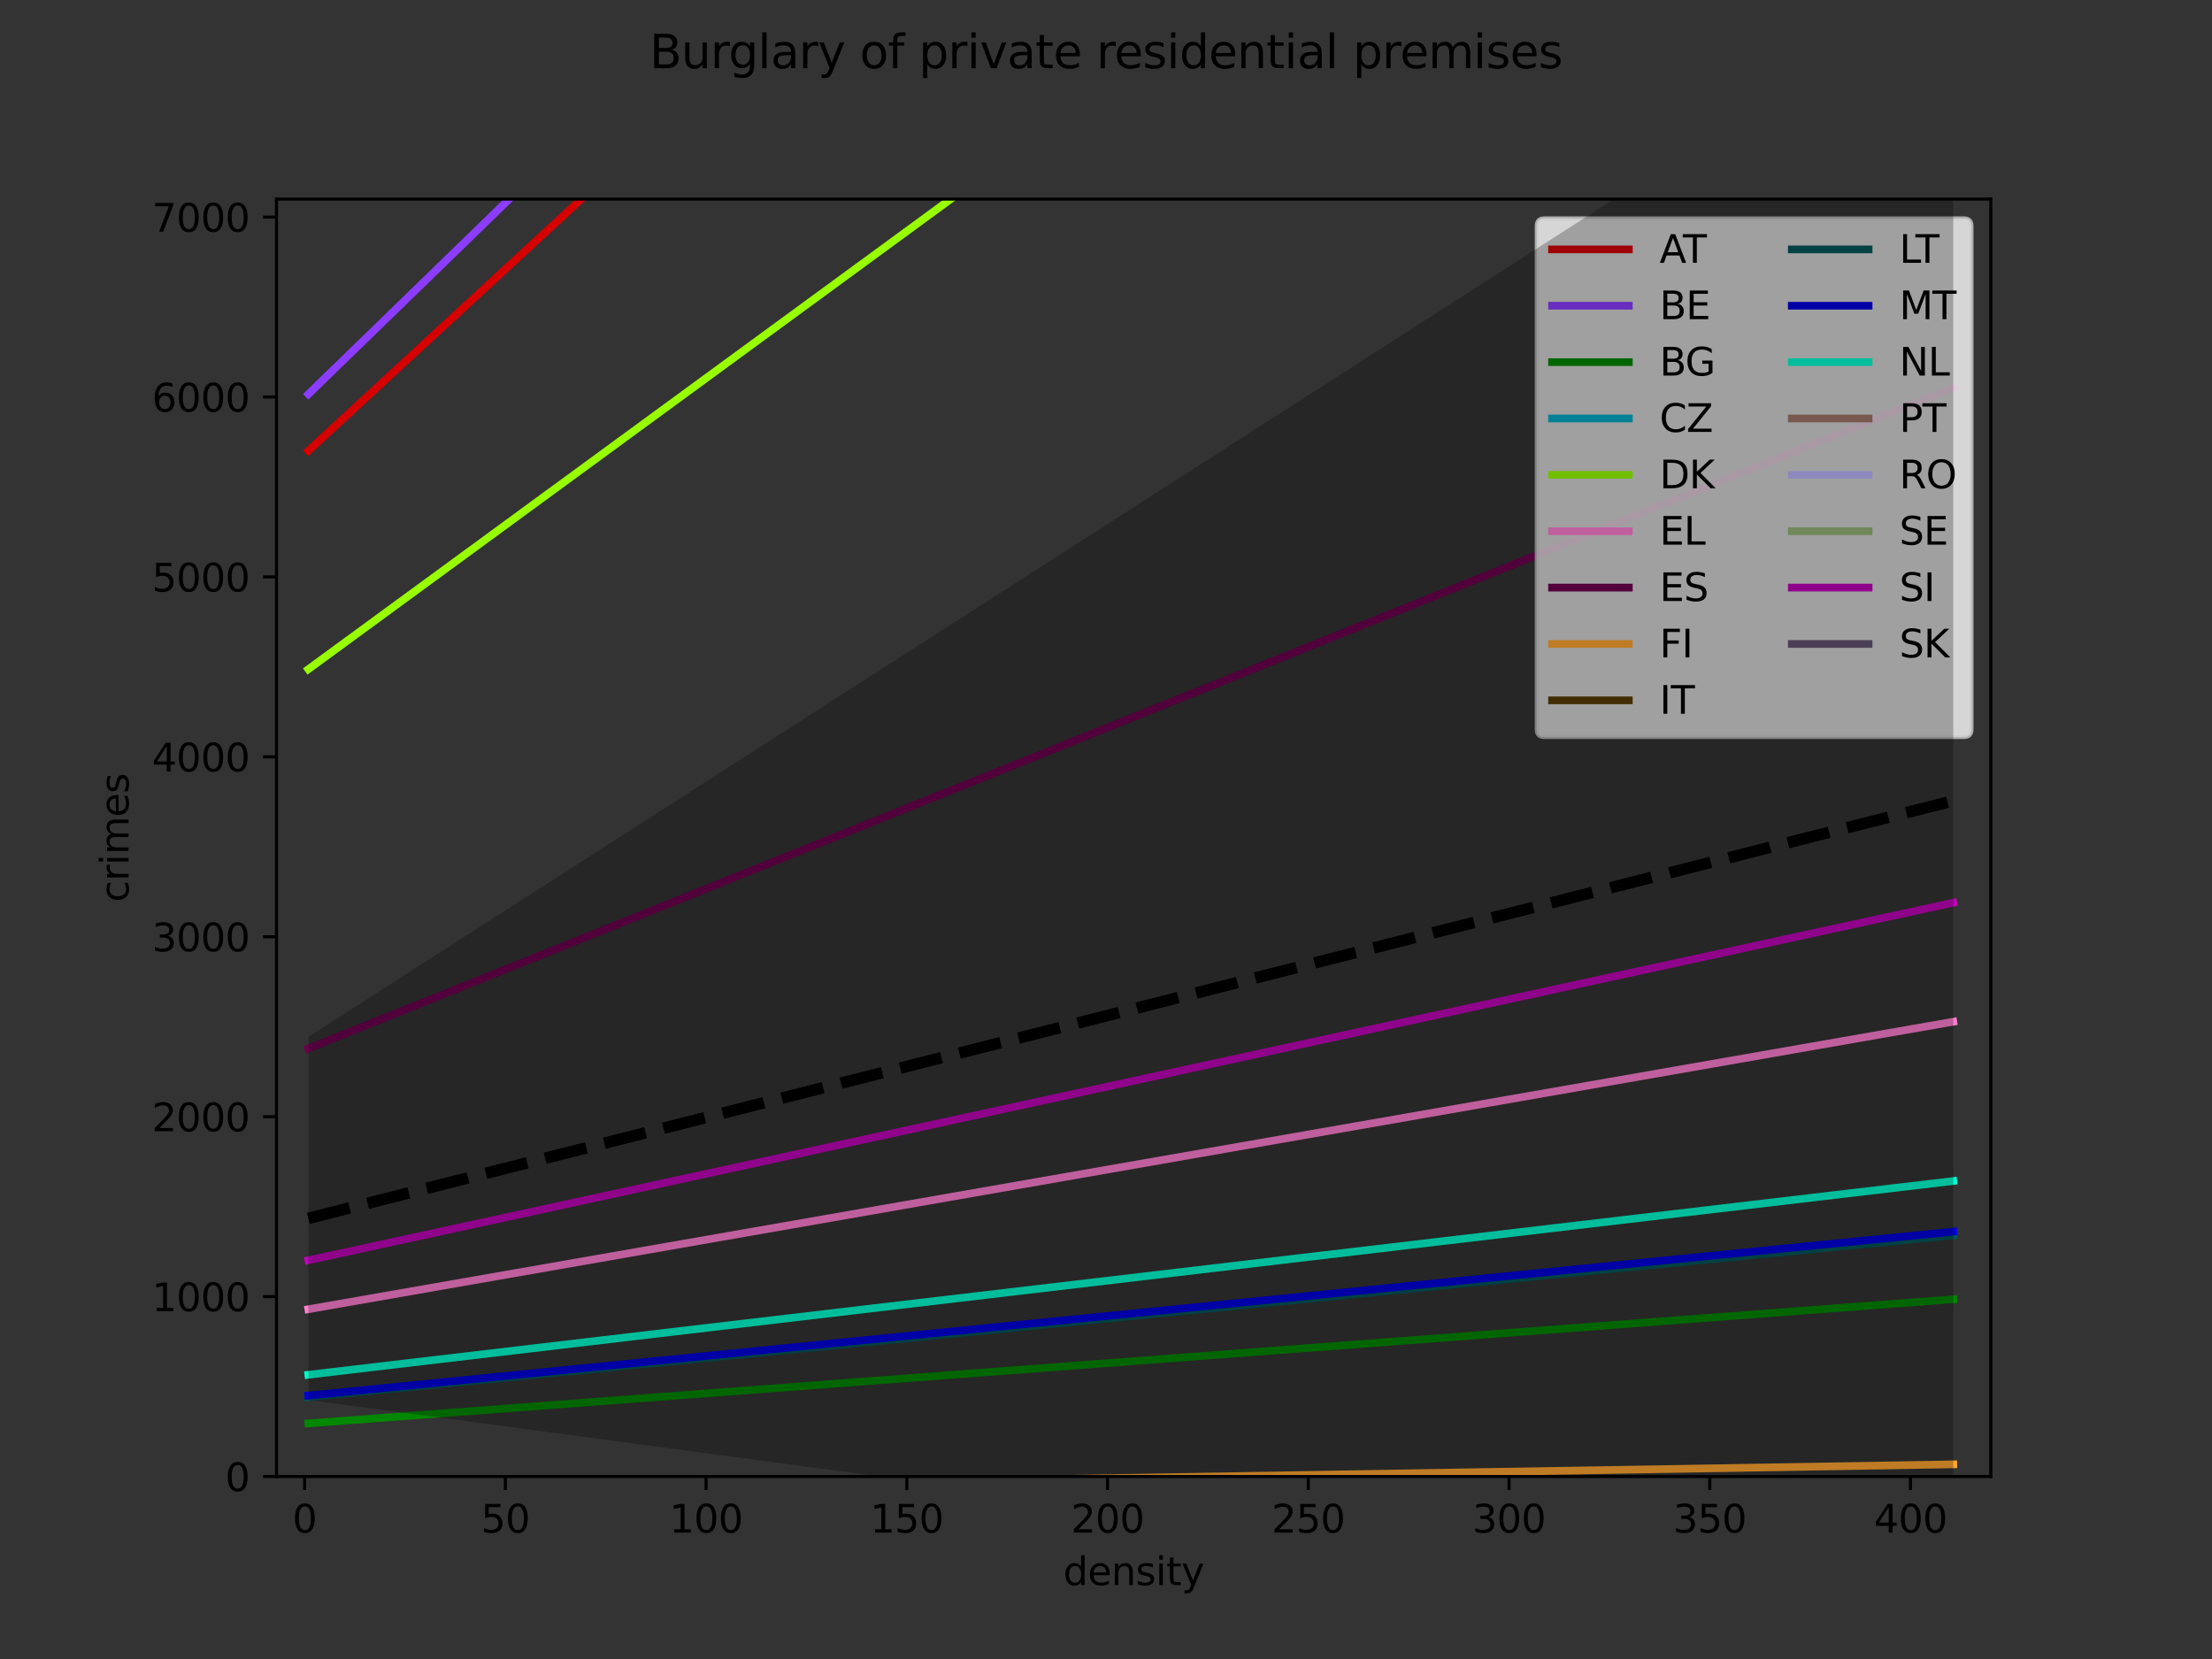 <?xml version="1.0" encoding="utf-8" standalone="no"?>
<!DOCTYPE svg PUBLIC "-//W3C//DTD SVG 1.1//EN"
  "http://www.w3.org/Graphics/SVG/1.1/DTD/svg11.dtd">
<svg xmlns:xlink="http://www.w3.org/1999/xlink" width="576pt" height="432pt" viewBox="0 0 576 432" xmlns="http://www.w3.org/2000/svg" version="1.1">
 <rect x="0" y="0" width="576" height="432" fill="#333333" stroke="none"/>
 <defs>
  <style type="text/css">*{stroke-linejoin: round; stroke-linecap: butt}</style>
 </defs>
 <g id="figure_1">
  <g id="patch_1">
   <path d="M 0 432 
L 576 432 
L 576 0 
L 0 0 
L 0 432 
z
" style="fill: none"/>
  </g>
  <g id="axes_1">
   <g id="patch_2">
    <path d="M 72 384.48 
L 518.4 384.48 
L 518.4 51.84 
L 72 51.84 
L 72 384.48 
z
" style="fill: none"/>
   </g>
   <g id="matplotlib.axis_1">
    <g id="xtick_1">
     <g id="line2d_1">
      <defs>
       <path id="md0d1c15984" d="M 0 0 
L 0 3.5 
" style="stroke: #000000; stroke-width: 0.8"/>
      </defs>
      <g>
       <use xlink:href="#md0d1c15984" x="79.318" y="384.48" style="stroke: #000000; stroke-width: 0.8"/>
      </g>
     </g>
     <g id="text_1">
      <!-- 0 -->
      <g transform="translate(76.137 399.078)scale(0.1 -0.1)">
       <defs>
        <path id="DejaVuSans-30" d="M 2034 4250 
Q 1547 4250 1301 3770 
Q 1056 3291 1056 2328 
Q 1056 1369 1301 889 
Q 1547 409 2034 409 
Q 2525 409 2770 889 
Q 3016 1369 3016 2328 
Q 3016 3291 2770 3770 
Q 2525 4250 2034 4250 
z
M 2034 4750 
Q 2819 4750 3233 4129 
Q 3647 3509 3647 2328 
Q 3647 1150 3233 529 
Q 2819 -91 2034 -91 
Q 1250 -91 836 529 
Q 422 1150 422 2328 
Q 422 3509 836 4129 
Q 1250 4750 2034 4750 
z
" transform="scale(0.016)"/>
       </defs>
       <use xlink:href="#DejaVuSans-30"/>
      </g>
     </g>
    </g>
    <g id="xtick_2">
     <g id="line2d_2">
      <g>
       <use xlink:href="#md0d1c15984" x="131.59" y="384.48" style="stroke: #000000; stroke-width: 0.8"/>
      </g>
     </g>
     <g id="text_2">
      <!-- 50 -->
      <g transform="translate(125.227 399.078)scale(0.1 -0.1)">
       <defs>
        <path id="DejaVuSans-35" d="M 691 4666 
L 3169 4666 
L 3169 4134 
L 1269 4134 
L 1269 2991 
Q 1406 3038 1543 3061 
Q 1681 3084 1819 3084 
Q 2600 3084 3056 2656 
Q 3513 2228 3513 1497 
Q 3513 744 3044 326 
Q 2575 -91 1722 -91 
Q 1428 -91 1123 -41 
Q 819 9 494 109 
L 494 744 
Q 775 591 1075 516 
Q 1375 441 1709 441 
Q 2250 441 2565 725 
Q 2881 1009 2881 1497 
Q 2881 1984 2565 2268 
Q 2250 2553 1709 2553 
Q 1456 2553 1204 2497 
Q 953 2441 691 2322 
L 691 4666 
z
" transform="scale(0.016)"/>
       </defs>
       <use xlink:href="#DejaVuSans-35"/>
       <use xlink:href="#DejaVuSans-30" x="63.623"/>
      </g>
     </g>
    </g>
    <g id="xtick_3">
     <g id="line2d_3">
      <g>
       <use xlink:href="#md0d1c15984" x="183.861" y="384.48" style="stroke: #000000; stroke-width: 0.8"/>
      </g>
     </g>
     <g id="text_3">
      <!-- 100 -->
      <g transform="translate(174.318 399.078)scale(0.1 -0.1)">
       <defs>
        <path id="DejaVuSans-31" d="M 794 531 
L 1825 531 
L 1825 4091 
L 703 3866 
L 703 4441 
L 1819 4666 
L 2450 4666 
L 2450 531 
L 3481 531 
L 3481 0 
L 794 0 
L 794 531 
z
" transform="scale(0.016)"/>
       </defs>
       <use xlink:href="#DejaVuSans-31"/>
       <use xlink:href="#DejaVuSans-30" x="63.623"/>
       <use xlink:href="#DejaVuSans-30" x="127.246"/>
      </g>
     </g>
    </g>
    <g id="xtick_4">
     <g id="line2d_4">
      <g>
       <use xlink:href="#md0d1c15984" x="236.133" y="384.48" style="stroke: #000000; stroke-width: 0.8"/>
      </g>
     </g>
     <g id="text_4">
      <!-- 150 -->
      <g transform="translate(226.589 399.078)scale(0.1 -0.1)">
       <use xlink:href="#DejaVuSans-31"/>
       <use xlink:href="#DejaVuSans-35" x="63.623"/>
       <use xlink:href="#DejaVuSans-30" x="127.246"/>
      </g>
     </g>
    </g>
    <g id="xtick_5">
     <g id="line2d_5">
      <g>
       <use xlink:href="#md0d1c15984" x="288.405" y="384.48" style="stroke: #000000; stroke-width: 0.8"/>
      </g>
     </g>
     <g id="text_5">
      <!-- 200 -->
      <g transform="translate(278.861 399.078)scale(0.1 -0.1)">
       <defs>
        <path id="DejaVuSans-32" d="M 1228 531 
L 3431 531 
L 3431 0 
L 469 0 
L 469 531 
Q 828 903 1448 1529 
Q 2069 2156 2228 2338 
Q 2531 2678 2651 2914 
Q 2772 3150 2772 3378 
Q 2772 3750 2511 3984 
Q 2250 4219 1831 4219 
Q 1534 4219 1204 4116 
Q 875 4013 500 3803 
L 500 4441 
Q 881 4594 1212 4672 
Q 1544 4750 1819 4750 
Q 2544 4750 2975 4387 
Q 3406 4025 3406 3419 
Q 3406 3131 3298 2873 
Q 3191 2616 2906 2266 
Q 2828 2175 2409 1742 
Q 1991 1309 1228 531 
z
" transform="scale(0.016)"/>
       </defs>
       <use xlink:href="#DejaVuSans-32"/>
       <use xlink:href="#DejaVuSans-30" x="63.623"/>
       <use xlink:href="#DejaVuSans-30" x="127.246"/>
      </g>
     </g>
    </g>
    <g id="xtick_6">
     <g id="line2d_6">
      <g>
       <use xlink:href="#md0d1c15984" x="340.676" y="384.48" style="stroke: #000000; stroke-width: 0.8"/>
      </g>
     </g>
     <g id="text_6">
      <!-- 250 -->
      <g transform="translate(331.133 399.078)scale(0.1 -0.1)">
       <use xlink:href="#DejaVuSans-32"/>
       <use xlink:href="#DejaVuSans-35" x="63.623"/>
       <use xlink:href="#DejaVuSans-30" x="127.246"/>
      </g>
     </g>
    </g>
    <g id="xtick_7">
     <g id="line2d_7">
      <g>
       <use xlink:href="#md0d1c15984" x="392.948" y="384.48" style="stroke: #000000; stroke-width: 0.8"/>
      </g>
     </g>
     <g id="text_7">
      <!-- 300 -->
      <g transform="translate(383.404 399.078)scale(0.1 -0.1)">
       <defs>
        <path id="DejaVuSans-33" d="M 2597 2516 
Q 3050 2419 3304 2112 
Q 3559 1806 3559 1356 
Q 3559 666 3084 287 
Q 2609 -91 1734 -91 
Q 1441 -91 1130 -33 
Q 819 25 488 141 
L 488 750 
Q 750 597 1062 519 
Q 1375 441 1716 441 
Q 2309 441 2620 675 
Q 2931 909 2931 1356 
Q 2931 1769 2642 2001 
Q 2353 2234 1838 2234 
L 1294 2234 
L 1294 2753 
L 1863 2753 
Q 2328 2753 2575 2939 
Q 2822 3125 2822 3475 
Q 2822 3834 2567 4026 
Q 2313 4219 1838 4219 
Q 1578 4219 1281 4162 
Q 984 4106 628 3988 
L 628 4550 
Q 988 4650 1302 4700 
Q 1616 4750 1894 4750 
Q 2613 4750 3031 4423 
Q 3450 4097 3450 3541 
Q 3450 3153 3228 2886 
Q 3006 2619 2597 2516 
z
" transform="scale(0.016)"/>
       </defs>
       <use xlink:href="#DejaVuSans-33"/>
       <use xlink:href="#DejaVuSans-30" x="63.623"/>
       <use xlink:href="#DejaVuSans-30" x="127.246"/>
      </g>
     </g>
    </g>
    <g id="xtick_8">
     <g id="line2d_8">
      <g>
       <use xlink:href="#md0d1c15984" x="445.22" y="384.48" style="stroke: #000000; stroke-width: 0.8"/>
      </g>
     </g>
     <g id="text_8">
      <!-- 350 -->
      <g transform="translate(435.676 399.078)scale(0.1 -0.1)">
       <use xlink:href="#DejaVuSans-33"/>
       <use xlink:href="#DejaVuSans-35" x="63.623"/>
       <use xlink:href="#DejaVuSans-30" x="127.246"/>
      </g>
     </g>
    </g>
    <g id="xtick_9">
     <g id="line2d_9">
      <g>
       <use xlink:href="#md0d1c15984" x="497.491" y="384.48" style="stroke: #000000; stroke-width: 0.8"/>
      </g>
     </g>
     <g id="text_9">
      <!-- 400 -->
      <g transform="translate(487.948 399.078)scale(0.1 -0.1)">
       <defs>
        <path id="DejaVuSans-34" d="M 2419 4116 
L 825 1625 
L 2419 1625 
L 2419 4116 
z
M 2253 4666 
L 3047 4666 
L 3047 1625 
L 3713 1625 
L 3713 1100 
L 3047 1100 
L 3047 0 
L 2419 0 
L 2419 1100 
L 313 1100 
L 313 1709 
L 2253 4666 
z
" transform="scale(0.016)"/>
       </defs>
       <use xlink:href="#DejaVuSans-34"/>
       <use xlink:href="#DejaVuSans-30" x="63.623"/>
       <use xlink:href="#DejaVuSans-30" x="127.246"/>
      </g>
     </g>
    </g>
    <g id="text_10">
     <!-- density -->
     <g transform="translate(276.867 412.757)scale(0.1 -0.1)">
      <defs>
       <path id="DejaVuSans-64" d="M 2906 2969 
L 2906 4863 
L 3481 4863 
L 3481 0 
L 2906 0 
L 2906 525 
Q 2725 213 2448 61 
Q 2172 -91 1784 -91 
Q 1150 -91 751 415 
Q 353 922 353 1747 
Q 353 2572 751 3078 
Q 1150 3584 1784 3584 
Q 2172 3584 2448 3432 
Q 2725 3281 2906 2969 
z
M 947 1747 
Q 947 1113 1208 752 
Q 1469 391 1925 391 
Q 2381 391 2643 752 
Q 2906 1113 2906 1747 
Q 2906 2381 2643 2742 
Q 2381 3103 1925 3103 
Q 1469 3103 1208 2742 
Q 947 2381 947 1747 
z
" transform="scale(0.016)"/>
       <path id="DejaVuSans-65" d="M 3597 1894 
L 3597 1613 
L 953 1613 
Q 991 1019 1311 708 
Q 1631 397 2203 397 
Q 2534 397 2845 478 
Q 3156 559 3463 722 
L 3463 178 
Q 3153 47 2828 -22 
Q 2503 -91 2169 -91 
Q 1331 -91 842 396 
Q 353 884 353 1716 
Q 353 2575 817 3079 
Q 1281 3584 2069 3584 
Q 2775 3584 3186 3129 
Q 3597 2675 3597 1894 
z
M 3022 2063 
Q 3016 2534 2758 2815 
Q 2500 3097 2075 3097 
Q 1594 3097 1305 2825 
Q 1016 2553 972 2059 
L 3022 2063 
z
" transform="scale(0.016)"/>
       <path id="DejaVuSans-6e" d="M 3513 2113 
L 3513 0 
L 2938 0 
L 2938 2094 
Q 2938 2591 2744 2837 
Q 2550 3084 2163 3084 
Q 1697 3084 1428 2787 
Q 1159 2491 1159 1978 
L 1159 0 
L 581 0 
L 581 3500 
L 1159 3500 
L 1159 2956 
Q 1366 3272 1645 3428 
Q 1925 3584 2291 3584 
Q 2894 3584 3203 3211 
Q 3513 2838 3513 2113 
z
" transform="scale(0.016)"/>
       <path id="DejaVuSans-73" d="M 2834 3397 
L 2834 2853 
Q 2591 2978 2328 3040 
Q 2066 3103 1784 3103 
Q 1356 3103 1142 2972 
Q 928 2841 928 2578 
Q 928 2378 1081 2264 
Q 1234 2150 1697 2047 
L 1894 2003 
Q 2506 1872 2764 1633 
Q 3022 1394 3022 966 
Q 3022 478 2636 193 
Q 2250 -91 1575 -91 
Q 1294 -91 989 -36 
Q 684 19 347 128 
L 347 722 
Q 666 556 975 473 
Q 1284 391 1588 391 
Q 1994 391 2212 530 
Q 2431 669 2431 922 
Q 2431 1156 2273 1281 
Q 2116 1406 1581 1522 
L 1381 1569 
Q 847 1681 609 1914 
Q 372 2147 372 2553 
Q 372 3047 722 3315 
Q 1072 3584 1716 3584 
Q 2034 3584 2315 3537 
Q 2597 3491 2834 3397 
z
" transform="scale(0.016)"/>
       <path id="DejaVuSans-69" d="M 603 3500 
L 1178 3500 
L 1178 0 
L 603 0 
L 603 3500 
z
M 603 4863 
L 1178 4863 
L 1178 4134 
L 603 4134 
L 603 4863 
z
" transform="scale(0.016)"/>
       <path id="DejaVuSans-74" d="M 1172 4494 
L 1172 3500 
L 2356 3500 
L 2356 3053 
L 1172 3053 
L 1172 1153 
Q 1172 725 1289 603 
Q 1406 481 1766 481 
L 2356 481 
L 2356 0 
L 1766 0 
Q 1100 0 847 248 
Q 594 497 594 1153 
L 594 3053 
L 172 3053 
L 172 3500 
L 594 3500 
L 594 4494 
L 1172 4494 
z
" transform="scale(0.016)"/>
       <path id="DejaVuSans-79" d="M 2059 -325 
Q 1816 -950 1584 -1140 
Q 1353 -1331 966 -1331 
L 506 -1331 
L 506 -850 
L 844 -850 
Q 1081 -850 1212 -737 
Q 1344 -625 1503 -206 
L 1606 56 
L 191 3500 
L 800 3500 
L 1894 763 
L 2988 3500 
L 3597 3500 
L 2059 -325 
z
" transform="scale(0.016)"/>
      </defs>
      <use xlink:href="#DejaVuSans-64"/>
      <use xlink:href="#DejaVuSans-65" x="63.477"/>
      <use xlink:href="#DejaVuSans-6e" x="125"/>
      <use xlink:href="#DejaVuSans-73" x="188.379"/>
      <use xlink:href="#DejaVuSans-69" x="240.479"/>
      <use xlink:href="#DejaVuSans-74" x="268.262"/>
      <use xlink:href="#DejaVuSans-79" x="307.471"/>
     </g>
    </g>
   </g>
   <g id="matplotlib.axis_2">
    <g id="ytick_1">
     <g id="line2d_10">
      <defs>
       <path id="ma10b6bcc97" d="M 0 0 
L -3.5 0 
" style="stroke: #000000; stroke-width: 0.8"/>
      </defs>
      <g>
       <use xlink:href="#ma10b6bcc97" x="72" y="384.48" style="stroke: #000000; stroke-width: 0.8"/>
      </g>
     </g>
     <g id="text_11">
      <!-- 0 -->
      <g transform="translate(58.638 388.279)scale(0.1 -0.1)">
       <use xlink:href="#DejaVuSans-30"/>
      </g>
     </g>
    </g>
    <g id="ytick_2">
     <g id="line2d_11">
      <g>
       <use xlink:href="#ma10b6bcc97" x="72" y="337.629" style="stroke: #000000; stroke-width: 0.8"/>
      </g>
     </g>
     <g id="text_12">
      <!-- 1000 -->
      <g transform="translate(39.55 341.429)scale(0.1 -0.1)">
       <use xlink:href="#DejaVuSans-31"/>
       <use xlink:href="#DejaVuSans-30" x="63.623"/>
       <use xlink:href="#DejaVuSans-30" x="127.246"/>
       <use xlink:href="#DejaVuSans-30" x="190.869"/>
      </g>
     </g>
    </g>
    <g id="ytick_3">
     <g id="line2d_12">
      <g>
       <use xlink:href="#ma10b6bcc97" x="72" y="290.779" style="stroke: #000000; stroke-width: 0.8"/>
      </g>
     </g>
     <g id="text_13">
      <!-- 2000 -->
      <g transform="translate(39.55 294.578)scale(0.1 -0.1)">
       <use xlink:href="#DejaVuSans-32"/>
       <use xlink:href="#DejaVuSans-30" x="63.623"/>
       <use xlink:href="#DejaVuSans-30" x="127.246"/>
       <use xlink:href="#DejaVuSans-30" x="190.869"/>
      </g>
     </g>
    </g>
    <g id="ytick_4">
     <g id="line2d_13">
      <g>
       <use xlink:href="#ma10b6bcc97" x="72" y="243.928" style="stroke: #000000; stroke-width: 0.8"/>
      </g>
     </g>
     <g id="text_14">
      <!-- 3000 -->
      <g transform="translate(39.55 247.727)scale(0.1 -0.1)">
       <use xlink:href="#DejaVuSans-33"/>
       <use xlink:href="#DejaVuSans-30" x="63.623"/>
       <use xlink:href="#DejaVuSans-30" x="127.246"/>
       <use xlink:href="#DejaVuSans-30" x="190.869"/>
      </g>
     </g>
    </g>
    <g id="ytick_5">
     <g id="line2d_14">
      <g>
       <use xlink:href="#ma10b6bcc97" x="72" y="197.077" style="stroke: #000000; stroke-width: 0.8"/>
      </g>
     </g>
     <g id="text_15">
      <!-- 4000 -->
      <g transform="translate(39.55 200.876)scale(0.1 -0.1)">
       <use xlink:href="#DejaVuSans-34"/>
       <use xlink:href="#DejaVuSans-30" x="63.623"/>
       <use xlink:href="#DejaVuSans-30" x="127.246"/>
       <use xlink:href="#DejaVuSans-30" x="190.869"/>
      </g>
     </g>
    </g>
    <g id="ytick_6">
     <g id="line2d_15">
      <g>
       <use xlink:href="#ma10b6bcc97" x="72" y="150.226" style="stroke: #000000; stroke-width: 0.8"/>
      </g>
     </g>
     <g id="text_16">
      <!-- 5000 -->
      <g transform="translate(39.55 154.026)scale(0.1 -0.1)">
       <use xlink:href="#DejaVuSans-35"/>
       <use xlink:href="#DejaVuSans-30" x="63.623"/>
       <use xlink:href="#DejaVuSans-30" x="127.246"/>
       <use xlink:href="#DejaVuSans-30" x="190.869"/>
      </g>
     </g>
    </g>
    <g id="ytick_7">
     <g id="line2d_16">
      <g>
       <use xlink:href="#ma10b6bcc97" x="72" y="103.376" style="stroke: #000000; stroke-width: 0.8"/>
      </g>
     </g>
     <g id="text_17">
      <!-- 6000 -->
      <g transform="translate(39.55 107.175)scale(0.1 -0.1)">
       <defs>
        <path id="DejaVuSans-36" d="M 2113 2584 
Q 1688 2584 1439 2293 
Q 1191 2003 1191 1497 
Q 1191 994 1439 701 
Q 1688 409 2113 409 
Q 2538 409 2786 701 
Q 3034 994 3034 1497 
Q 3034 2003 2786 2293 
Q 2538 2584 2113 2584 
z
M 3366 4563 
L 3366 3988 
Q 3128 4100 2886 4159 
Q 2644 4219 2406 4219 
Q 1781 4219 1451 3797 
Q 1122 3375 1075 2522 
Q 1259 2794 1537 2939 
Q 1816 3084 2150 3084 
Q 2853 3084 3261 2657 
Q 3669 2231 3669 1497 
Q 3669 778 3244 343 
Q 2819 -91 2113 -91 
Q 1303 -91 875 529 
Q 447 1150 447 2328 
Q 447 3434 972 4092 
Q 1497 4750 2381 4750 
Q 2619 4750 2861 4703 
Q 3103 4656 3366 4563 
z
" transform="scale(0.016)"/>
       </defs>
       <use xlink:href="#DejaVuSans-36"/>
       <use xlink:href="#DejaVuSans-30" x="63.623"/>
       <use xlink:href="#DejaVuSans-30" x="127.246"/>
       <use xlink:href="#DejaVuSans-30" x="190.869"/>
      </g>
     </g>
    </g>
    <g id="ytick_8">
     <g id="line2d_17">
      <g>
       <use xlink:href="#ma10b6bcc97" x="72" y="56.525" style="stroke: #000000; stroke-width: 0.8"/>
      </g>
     </g>
     <g id="text_18">
      <!-- 7000 -->
      <g transform="translate(39.55 60.324)scale(0.1 -0.1)">
       <defs>
        <path id="DejaVuSans-37" d="M 525 4666 
L 3525 4666 
L 3525 4397 
L 1831 0 
L 1172 0 
L 2766 4134 
L 525 4134 
L 525 4666 
z
" transform="scale(0.016)"/>
       </defs>
       <use xlink:href="#DejaVuSans-37"/>
       <use xlink:href="#DejaVuSans-30" x="63.623"/>
       <use xlink:href="#DejaVuSans-30" x="127.246"/>
       <use xlink:href="#DejaVuSans-30" x="190.869"/>
      </g>
     </g>
    </g>
    <g id="text_19">
     <!-- crimes -->
     <g transform="translate(33.47 234.905)rotate(-90)scale(0.1 -0.1)">
      <defs>
       <path id="DejaVuSans-63" d="M 3122 3366 
L 3122 2828 
Q 2878 2963 2633 3030 
Q 2388 3097 2138 3097 
Q 1578 3097 1268 2742 
Q 959 2388 959 1747 
Q 959 1106 1268 751 
Q 1578 397 2138 397 
Q 2388 397 2633 464 
Q 2878 531 3122 666 
L 3122 134 
Q 2881 22 2623 -34 
Q 2366 -91 2075 -91 
Q 1284 -91 818 406 
Q 353 903 353 1747 
Q 353 2603 823 3093 
Q 1294 3584 2113 3584 
Q 2378 3584 2631 3529 
Q 2884 3475 3122 3366 
z
" transform="scale(0.016)"/>
       <path id="DejaVuSans-72" d="M 2631 2963 
Q 2534 3019 2420 3045 
Q 2306 3072 2169 3072 
Q 1681 3072 1420 2755 
Q 1159 2438 1159 1844 
L 1159 0 
L 581 0 
L 581 3500 
L 1159 3500 
L 1159 2956 
Q 1341 3275 1631 3429 
Q 1922 3584 2338 3584 
Q 2397 3584 2469 3576 
Q 2541 3569 2628 3553 
L 2631 2963 
z
" transform="scale(0.016)"/>
       <path id="DejaVuSans-6d" d="M 3328 2828 
Q 3544 3216 3844 3400 
Q 4144 3584 4550 3584 
Q 5097 3584 5394 3201 
Q 5691 2819 5691 2113 
L 5691 0 
L 5113 0 
L 5113 2094 
Q 5113 2597 4934 2840 
Q 4756 3084 4391 3084 
Q 3944 3084 3684 2787 
Q 3425 2491 3425 1978 
L 3425 0 
L 2847 0 
L 2847 2094 
Q 2847 2600 2669 2842 
Q 2491 3084 2119 3084 
Q 1678 3084 1418 2786 
Q 1159 2488 1159 1978 
L 1159 0 
L 581 0 
L 581 3500 
L 1159 3500 
L 1159 2956 
Q 1356 3278 1631 3431 
Q 1906 3584 2284 3584 
Q 2666 3584 2933 3390 
Q 3200 3197 3328 2828 
z
" transform="scale(0.016)"/>
      </defs>
      <use xlink:href="#DejaVuSans-63"/>
      <use xlink:href="#DejaVuSans-72" x="54.98"/>
      <use xlink:href="#DejaVuSans-69" x="96.094"/>
      <use xlink:href="#DejaVuSans-6d" x="123.877"/>
      <use xlink:href="#DejaVuSans-65" x="221.289"/>
      <use xlink:href="#DejaVuSans-73" x="282.812"/>
     </g>
    </g>
   </g>
   <g id="line2d_18">
    <path d="M 80.296 117.388 
L 208.705 -1 
L 208.705 -1 
" clip-path="url(#p970a7b5277)" style="fill: none; stroke: #d70000; stroke-width: 2; stroke-linecap: square"/>
   </g>
   <g id="line2d_19">
    <path d="M 80.296 102.642 
L 187.007 -1 
L 187.007 -1 
" clip-path="url(#p970a7b5277)" style="fill: none; stroke: #8c3cff; stroke-width: 2; stroke-linecap: square"/>
   </g>
   <g id="line2d_20">
    <path d="M 80.296 370.65 
L 508.635 338.333 
L 508.635 338.333 
" clip-path="url(#p970a7b5277)" style="fill: none; stroke: #028800; stroke-width: 2; stroke-linecap: square"/>
   </g>
   <g id="line2d_21">
    <path d="M 80.296 419.213 
L 238.994 433 
L 238.994 433 
" clip-path="url(#p970a7b5277)" style="fill: none; stroke: #00acc7; stroke-width: 2; stroke-linecap: square"/>
   </g>
   <g id="line2d_22">
    <path d="M 80.296 174.262 
L 319.773 -1 
L 319.773 -1 
" clip-path="url(#p970a7b5277)" style="fill: none; stroke: #98ff00; stroke-width: 2; stroke-linecap: square"/>
   </g>
   <g id="line2d_23">
    <path d="M 80.296 340.924 
L 508.635 266.048 
L 508.635 266.048 
" clip-path="url(#p970a7b5277)" style="fill: none; stroke: #ff7fd1; stroke-width: 2; stroke-linecap: square"/>
   </g>
   <g id="line2d_24">
    <path d="M 80.296 273.04 
L 508.635 100.977 
L 508.635 100.977 
" clip-path="url(#p970a7b5277)" style="fill: none; stroke: #6c004f; stroke-width: 2; stroke-linecap: square"/>
   </g>
   <g id="line2d_25">
    <path d="M 80.296 388.324 
L 508.635 381.31 
L 508.635 381.31 
" clip-path="url(#p970a7b5277)" style="fill: none; stroke: #ffa530; stroke-width: 2; stroke-linecap: square"/>
   </g>
   <g id="line2d_26">
    <path d="M 0 0 
" clip-path="url(#p970a7b5277)" style="fill: none; stroke: #583b00; stroke-width: 2; stroke-linecap: square"/>
   </g>
   <g id="line2d_27">
    <path d="M 80.296 363.814 
L 508.635 321.71 
L 508.635 321.71 
" clip-path="url(#p970a7b5277)" style="fill: none; stroke: #005759; stroke-width: 2; stroke-linecap: square"/>
   </g>
   <g id="line2d_28">
    <path d="M 80.296 363.404 
L 508.635 320.714 
L 508.635 320.714 
" clip-path="url(#p970a7b5277)" style="fill: none; stroke: #0000dd; stroke-width: 2; stroke-linecap: square"/>
   </g>
   <g id="line2d_29">
    <path d="M 80.296 357.985 
L 508.635 307.535 
L 508.635 307.535 
" clip-path="url(#p970a7b5277)" style="fill: none; stroke: #00fdcf; stroke-width: 2; stroke-linecap: square"/>
   </g>
   <g id="line2d_30">
    <path d="M 80.296 395.225 
L 508.635 398.093 
L 508.635 398.093 
" clip-path="url(#p970a7b5277)" style="fill: none; stroke: #a1756a; stroke-width: 2; stroke-linecap: square"/>
   </g>
   <g id="line2d_31">
    <path d="M 0 0 
" clip-path="url(#p970a7b5277)" style="fill: none; stroke: #bcb7ff; stroke-width: 2; stroke-linecap: square"/>
   </g>
   <g id="line2d_32">
    <path d="M 80.296 50.531 
L 125.285 -1 
L 125.285 -1 
" clip-path="url(#p970a7b5277)" style="fill: none; stroke: #95b578; stroke-width: 2; stroke-linecap: square"/>
   </g>
   <g id="line2d_33">
    <path d="M 80.296 328.179 
L 508.635 235.057 
L 508.635 235.057 
" clip-path="url(#p970a7b5277)" style="fill: none; stroke: #c004b9; stroke-width: 2; stroke-linecap: square"/>
   </g>
   <g id="line2d_34">
    <path d="M 0 0 
" clip-path="url(#p970a7b5277)" style="fill: none; stroke: #645474; stroke-width: 2; stroke-linecap: square"/>
   </g>
   <g id="patch_3">
    <path d="M 72 384.48 
L 72 51.84 
" style="fill: none; stroke: #000000; stroke-width: 0.8; stroke-linejoin: miter; stroke-linecap: square"/>
   </g>
   <g id="patch_4">
    <path d="M 518.4 384.48 
L 518.4 51.84 
" style="fill: none; stroke: #000000; stroke-width: 0.8; stroke-linejoin: miter; stroke-linecap: square"/>
   </g>
   <g id="patch_5">
    <path d="M 72 384.48 
L 518.4 384.48 
" style="fill: none; stroke: #000000; stroke-width: 0.8; stroke-linejoin: miter; stroke-linecap: square"/>
   </g>
   <g id="patch_6">
    <path d="M 72 51.84 
L 518.4 51.84 
" style="fill: none; stroke: #000000; stroke-width: 0.8; stroke-linejoin: miter; stroke-linecap: square"/>
   </g>
   <g id="legend_1">
    <g id="patch_7">
     <path d="M 402.145 191.943 
L 511.4 191.943 
Q 513.4 191.943 513.4 189.943 
L 513.4 58.84 
Q 513.4 56.84 511.4 56.84 
L 402.145 56.84 
Q 400.145 56.84 400.145 58.84 
L 400.145 189.943 
Q 400.145 191.943 402.145 191.943 
z
" style="fill: #ffffff; opacity: 0.8; stroke: #cccccc; stroke-linejoin: miter"/>
    </g>
    <g id="line2d_35">
     <path d="M 404.145 64.938 
L 414.145 64.938 
L 424.145 64.938 
" style="fill: none; stroke: #d70000; stroke-width: 2; stroke-linecap: square"/>
    </g>
    <g id="text_20">
     <!-- AT -->
     <g transform="translate(432.145 68.438)scale(0.1 -0.1)">
      <defs>
       <path id="DejaVuSans-41" d="M 2188 4044 
L 1331 1722 
L 3047 1722 
L 2188 4044 
z
M 1831 4666 
L 2547 4666 
L 4325 0 
L 3669 0 
L 3244 1197 
L 1141 1197 
L 716 0 
L 50 0 
L 1831 4666 
z
" transform="scale(0.016)"/>
       <path id="DejaVuSans-54" d="M -19 4666 
L 3928 4666 
L 3928 4134 
L 2272 4134 
L 2272 0 
L 1638 0 
L 1638 4134 
L -19 4134 
L -19 4666 
z
" transform="scale(0.016)"/>
      </defs>
      <use xlink:href="#DejaVuSans-41"/>
      <use xlink:href="#DejaVuSans-54" x="60.658"/>
     </g>
    </g>
    <g id="line2d_36">
     <path d="M 404.145 79.617 
L 414.145 79.617 
L 424.145 79.617 
" style="fill: none; stroke: #8c3cff; stroke-width: 2; stroke-linecap: square"/>
    </g>
    <g id="text_21">
     <!-- BE -->
     <g transform="translate(432.145 83.117)scale(0.1 -0.1)">
      <defs>
       <path id="DejaVuSans-42" d="M 1259 2228 
L 1259 519 
L 2272 519 
Q 2781 519 3026 730 
Q 3272 941 3272 1375 
Q 3272 1813 3026 2020 
Q 2781 2228 2272 2228 
L 1259 2228 
z
M 1259 4147 
L 1259 2741 
L 2194 2741 
Q 2656 2741 2882 2914 
Q 3109 3088 3109 3444 
Q 3109 3797 2882 3972 
Q 2656 4147 2194 4147 
L 1259 4147 
z
M 628 4666 
L 2241 4666 
Q 2963 4666 3353 4366 
Q 3744 4066 3744 3513 
Q 3744 3084 3544 2831 
Q 3344 2578 2956 2516 
Q 3422 2416 3680 2098 
Q 3938 1781 3938 1306 
Q 3938 681 3513 340 
Q 3088 0 2303 0 
L 628 0 
L 628 4666 
z
" transform="scale(0.016)"/>
       <path id="DejaVuSans-45" d="M 628 4666 
L 3578 4666 
L 3578 4134 
L 1259 4134 
L 1259 2753 
L 3481 2753 
L 3481 2222 
L 1259 2222 
L 1259 531 
L 3634 531 
L 3634 0 
L 628 0 
L 628 4666 
z
" transform="scale(0.016)"/>
      </defs>
      <use xlink:href="#DejaVuSans-42"/>
      <use xlink:href="#DejaVuSans-45" x="68.604"/>
     </g>
    </g>
    <g id="line2d_37">
     <path d="M 404.145 94.295 
L 414.145 94.295 
L 424.145 94.295 
" style="fill: none; stroke: #028800; stroke-width: 2; stroke-linecap: square"/>
    </g>
    <g id="text_22">
     <!-- BG -->
     <g transform="translate(432.145 97.795)scale(0.1 -0.1)">
      <defs>
       <path id="DejaVuSans-47" d="M 3809 666 
L 3809 1919 
L 2778 1919 
L 2778 2438 
L 4434 2438 
L 4434 434 
Q 4069 175 3628 42 
Q 3188 -91 2688 -91 
Q 1594 -91 976 548 
Q 359 1188 359 2328 
Q 359 3472 976 4111 
Q 1594 4750 2688 4750 
Q 3144 4750 3555 4637 
Q 3966 4525 4313 4306 
L 4313 3634 
Q 3963 3931 3569 4081 
Q 3175 4231 2741 4231 
Q 1884 4231 1454 3753 
Q 1025 3275 1025 2328 
Q 1025 1384 1454 906 
Q 1884 428 2741 428 
Q 3075 428 3337 486 
Q 3600 544 3809 666 
z
" transform="scale(0.016)"/>
      </defs>
      <use xlink:href="#DejaVuSans-42"/>
      <use xlink:href="#DejaVuSans-47" x="66.854"/>
     </g>
    </g>
    <g id="line2d_38">
     <path d="M 404.145 108.973 
L 414.145 108.973 
L 424.145 108.973 
" style="fill: none; stroke: #00acc7; stroke-width: 2; stroke-linecap: square"/>
    </g>
    <g id="text_23">
     <!-- CZ -->
     <g transform="translate(432.145 112.473)scale(0.1 -0.1)">
      <defs>
       <path id="DejaVuSans-43" d="M 4122 4306 
L 4122 3641 
Q 3803 3938 3442 4084 
Q 3081 4231 2675 4231 
Q 1875 4231 1450 3742 
Q 1025 3253 1025 2328 
Q 1025 1406 1450 917 
Q 1875 428 2675 428 
Q 3081 428 3442 575 
Q 3803 722 4122 1019 
L 4122 359 
Q 3791 134 3420 21 
Q 3050 -91 2638 -91 
Q 1578 -91 968 557 
Q 359 1206 359 2328 
Q 359 3453 968 4101 
Q 1578 4750 2638 4750 
Q 3056 4750 3426 4639 
Q 3797 4528 4122 4306 
z
" transform="scale(0.016)"/>
       <path id="DejaVuSans-5a" d="M 359 4666 
L 4025 4666 
L 4025 4184 
L 1075 531 
L 4097 531 
L 4097 0 
L 288 0 
L 288 481 
L 3238 4134 
L 359 4134 
L 359 4666 
z
" transform="scale(0.016)"/>
      </defs>
      <use xlink:href="#DejaVuSans-43"/>
      <use xlink:href="#DejaVuSans-5a" x="69.824"/>
     </g>
    </g>
    <g id="line2d_39">
     <path d="M 404.145 123.651 
L 414.145 123.651 
L 424.145 123.651 
" style="fill: none; stroke: #98ff00; stroke-width: 2; stroke-linecap: square"/>
    </g>
    <g id="text_24">
     <!-- DK -->
     <g transform="translate(432.145 127.151)scale(0.1 -0.1)">
      <defs>
       <path id="DejaVuSans-44" d="M 1259 4147 
L 1259 519 
L 2022 519 
Q 2988 519 3436 956 
Q 3884 1394 3884 2338 
Q 3884 3275 3436 3711 
Q 2988 4147 2022 4147 
L 1259 4147 
z
M 628 4666 
L 1925 4666 
Q 3281 4666 3915 4102 
Q 4550 3538 4550 2338 
Q 4550 1131 3912 565 
Q 3275 0 1925 0 
L 628 0 
L 628 4666 
z
" transform="scale(0.016)"/>
       <path id="DejaVuSans-4b" d="M 628 4666 
L 1259 4666 
L 1259 2694 
L 3353 4666 
L 4166 4666 
L 1850 2491 
L 4331 0 
L 3500 0 
L 1259 2247 
L 1259 0 
L 628 0 
L 628 4666 
z
" transform="scale(0.016)"/>
      </defs>
      <use xlink:href="#DejaVuSans-44"/>
      <use xlink:href="#DejaVuSans-4b" x="77.002"/>
     </g>
    </g>
    <g id="line2d_40">
     <path d="M 404.145 138.329 
L 414.145 138.329 
L 424.145 138.329 
" style="fill: none; stroke: #ff7fd1; stroke-width: 2; stroke-linecap: square"/>
    </g>
    <g id="text_25">
     <!-- EL -->
     <g transform="translate(432.145 141.829)scale(0.1 -0.1)">
      <defs>
       <path id="DejaVuSans-4c" d="M 628 4666 
L 1259 4666 
L 1259 531 
L 3531 531 
L 3531 0 
L 628 0 
L 628 4666 
z
" transform="scale(0.016)"/>
      </defs>
      <use xlink:href="#DejaVuSans-45"/>
      <use xlink:href="#DejaVuSans-4c" x="63.184"/>
     </g>
    </g>
    <g id="line2d_41">
     <path d="M 404.145 153.007 
L 414.145 153.007 
L 424.145 153.007 
" style="fill: none; stroke: #6c004f; stroke-width: 2; stroke-linecap: square"/>
    </g>
    <g id="text_26">
     <!-- ES -->
     <g transform="translate(432.145 156.507)scale(0.1 -0.1)">
      <defs>
       <path id="DejaVuSans-53" d="M 3425 4513 
L 3425 3897 
Q 3066 4069 2747 4153 
Q 2428 4238 2131 4238 
Q 1616 4238 1336 4038 
Q 1056 3838 1056 3469 
Q 1056 3159 1242 3001 
Q 1428 2844 1947 2747 
L 2328 2669 
Q 3034 2534 3370 2195 
Q 3706 1856 3706 1288 
Q 3706 609 3251 259 
Q 2797 -91 1919 -91 
Q 1588 -91 1214 -16 
Q 841 59 441 206 
L 441 856 
Q 825 641 1194 531 
Q 1563 422 1919 422 
Q 2459 422 2753 634 
Q 3047 847 3047 1241 
Q 3047 1584 2836 1778 
Q 2625 1972 2144 2069 
L 1759 2144 
Q 1053 2284 737 2584 
Q 422 2884 422 3419 
Q 422 4038 858 4394 
Q 1294 4750 2059 4750 
Q 2388 4750 2728 4690 
Q 3069 4631 3425 4513 
z
" transform="scale(0.016)"/>
      </defs>
      <use xlink:href="#DejaVuSans-45"/>
      <use xlink:href="#DejaVuSans-53" x="63.184"/>
     </g>
    </g>
    <g id="line2d_42">
     <path d="M 404.145 167.685 
L 414.145 167.685 
L 424.145 167.685 
" style="fill: none; stroke: #ffa530; stroke-width: 2; stroke-linecap: square"/>
    </g>
    <g id="text_27">
     <!-- FI -->
     <g transform="translate(432.145 171.185)scale(0.1 -0.1)">
      <defs>
       <path id="DejaVuSans-46" d="M 628 4666 
L 3309 4666 
L 3309 4134 
L 1259 4134 
L 1259 2759 
L 3109 2759 
L 3109 2228 
L 1259 2228 
L 1259 0 
L 628 0 
L 628 4666 
z
" transform="scale(0.016)"/>
       <path id="DejaVuSans-49" d="M 628 4666 
L 1259 4666 
L 1259 0 
L 628 0 
L 628 4666 
z
" transform="scale(0.016)"/>
      </defs>
      <use xlink:href="#DejaVuSans-46"/>
      <use xlink:href="#DejaVuSans-49" x="57.52"/>
     </g>
    </g>
    <g id="line2d_43">
     <path d="M 404.145 182.363 
L 414.145 182.363 
L 424.145 182.363 
" style="fill: none; stroke: #583b00; stroke-width: 2; stroke-linecap: square"/>
    </g>
    <g id="text_28">
     <!-- IT -->
     <g transform="translate(432.145 185.863)scale(0.1 -0.1)">
      <use xlink:href="#DejaVuSans-49"/>
      <use xlink:href="#DejaVuSans-54" x="29.492"/>
     </g>
    </g>
    <g id="line2d_44">
     <path d="M 466.58 64.938 
L 476.58 64.938 
L 486.58 64.938 
" style="fill: none; stroke: #005759; stroke-width: 2; stroke-linecap: square"/>
    </g>
    <g id="text_29">
     <!-- LT -->
     <g transform="translate(494.58 68.438)scale(0.1 -0.1)">
      <use xlink:href="#DejaVuSans-4c"/>
      <use xlink:href="#DejaVuSans-54" x="41.963"/>
     </g>
    </g>
    <g id="line2d_45">
     <path d="M 466.58 79.617 
L 476.58 79.617 
L 486.58 79.617 
" style="fill: none; stroke: #0000dd; stroke-width: 2; stroke-linecap: square"/>
    </g>
    <g id="text_30">
     <!-- MT -->
     <g transform="translate(494.58 83.117)scale(0.1 -0.1)">
      <defs>
       <path id="DejaVuSans-4d" d="M 628 4666 
L 1569 4666 
L 2759 1491 
L 3956 4666 
L 4897 4666 
L 4897 0 
L 4281 0 
L 4281 4097 
L 3078 897 
L 2444 897 
L 1241 4097 
L 1241 0 
L 628 0 
L 628 4666 
z
" transform="scale(0.016)"/>
      </defs>
      <use xlink:href="#DejaVuSans-4d"/>
      <use xlink:href="#DejaVuSans-54" x="86.279"/>
     </g>
    </g>
    <g id="line2d_46">
     <path d="M 466.58 94.295 
L 476.58 94.295 
L 486.58 94.295 
" style="fill: none; stroke: #00fdcf; stroke-width: 2; stroke-linecap: square"/>
    </g>
    <g id="text_31">
     <!-- NL -->
     <g transform="translate(494.58 97.795)scale(0.1 -0.1)">
      <defs>
       <path id="DejaVuSans-4e" d="M 628 4666 
L 1478 4666 
L 3547 763 
L 3547 4666 
L 4159 4666 
L 4159 0 
L 3309 0 
L 1241 3903 
L 1241 0 
L 628 0 
L 628 4666 
z
" transform="scale(0.016)"/>
      </defs>
      <use xlink:href="#DejaVuSans-4e"/>
      <use xlink:href="#DejaVuSans-4c" x="74.805"/>
     </g>
    </g>
    <g id="line2d_47">
     <path d="M 466.58 108.973 
L 476.58 108.973 
L 486.58 108.973 
" style="fill: none; stroke: #a1756a; stroke-width: 2; stroke-linecap: square"/>
    </g>
    <g id="text_32">
     <!-- PT -->
     <g transform="translate(494.58 112.473)scale(0.1 -0.1)">
      <defs>
       <path id="DejaVuSans-50" d="M 1259 4147 
L 1259 2394 
L 2053 2394 
Q 2494 2394 2734 2622 
Q 2975 2850 2975 3272 
Q 2975 3691 2734 3919 
Q 2494 4147 2053 4147 
L 1259 4147 
z
M 628 4666 
L 2053 4666 
Q 2838 4666 3239 4311 
Q 3641 3956 3641 3272 
Q 3641 2581 3239 2228 
Q 2838 1875 2053 1875 
L 1259 1875 
L 1259 0 
L 628 0 
L 628 4666 
z
" transform="scale(0.016)"/>
      </defs>
      <use xlink:href="#DejaVuSans-50"/>
      <use xlink:href="#DejaVuSans-54" x="60.303"/>
     </g>
    </g>
    <g id="line2d_48">
     <path d="M 466.58 123.651 
L 476.58 123.651 
L 486.58 123.651 
" style="fill: none; stroke: #bcb7ff; stroke-width: 2; stroke-linecap: square"/>
    </g>
    <g id="text_33">
     <!-- RO -->
     <g transform="translate(494.58 127.151)scale(0.1 -0.1)">
      <defs>
       <path id="DejaVuSans-52" d="M 2841 2188 
Q 3044 2119 3236 1894 
Q 3428 1669 3622 1275 
L 4263 0 
L 3584 0 
L 2988 1197 
Q 2756 1666 2539 1819 
Q 2322 1972 1947 1972 
L 1259 1972 
L 1259 0 
L 628 0 
L 628 4666 
L 2053 4666 
Q 2853 4666 3247 4331 
Q 3641 3997 3641 3322 
Q 3641 2881 3436 2590 
Q 3231 2300 2841 2188 
z
M 1259 4147 
L 1259 2491 
L 2053 2491 
Q 2509 2491 2742 2702 
Q 2975 2913 2975 3322 
Q 2975 3731 2742 3939 
Q 2509 4147 2053 4147 
L 1259 4147 
z
" transform="scale(0.016)"/>
       <path id="DejaVuSans-4f" d="M 2522 4238 
Q 1834 4238 1429 3725 
Q 1025 3213 1025 2328 
Q 1025 1447 1429 934 
Q 1834 422 2522 422 
Q 3209 422 3611 934 
Q 4013 1447 4013 2328 
Q 4013 3213 3611 3725 
Q 3209 4238 2522 4238 
z
M 2522 4750 
Q 3503 4750 4090 4092 
Q 4678 3434 4678 2328 
Q 4678 1225 4090 567 
Q 3503 -91 2522 -91 
Q 1538 -91 948 565 
Q 359 1222 359 2328 
Q 359 3434 948 4092 
Q 1538 4750 2522 4750 
z
" transform="scale(0.016)"/>
      </defs>
      <use xlink:href="#DejaVuSans-52"/>
      <use xlink:href="#DejaVuSans-4f" x="69.482"/>
     </g>
    </g>
    <g id="line2d_49">
     <path d="M 466.58 138.329 
L 476.58 138.329 
L 486.58 138.329 
" style="fill: none; stroke: #95b578; stroke-width: 2; stroke-linecap: square"/>
    </g>
    <g id="text_34">
     <!-- SE -->
     <g transform="translate(494.58 141.829)scale(0.1 -0.1)">
      <use xlink:href="#DejaVuSans-53"/>
      <use xlink:href="#DejaVuSans-45" x="63.477"/>
     </g>
    </g>
    <g id="line2d_50">
     <path d="M 466.58 153.007 
L 476.58 153.007 
L 486.58 153.007 
" style="fill: none; stroke: #c004b9; stroke-width: 2; stroke-linecap: square"/>
    </g>
    <g id="text_35">
     <!-- SI -->
     <g transform="translate(494.58 156.507)scale(0.1 -0.1)">
      <use xlink:href="#DejaVuSans-53"/>
      <use xlink:href="#DejaVuSans-49" x="63.477"/>
     </g>
    </g>
    <g id="line2d_51">
     <path d="M 466.58 167.685 
L 476.58 167.685 
L 486.58 167.685 
" style="fill: none; stroke: #645474; stroke-width: 2; stroke-linecap: square"/>
    </g>
    <g id="text_36">
     <!-- SK -->
     <g transform="translate(494.58 171.185)scale(0.1 -0.1)">
      <use xlink:href="#DejaVuSans-53"/>
      <use xlink:href="#DejaVuSans-4b" x="63.477"/>
     </g>
    </g>
   </g>
   <g id="PolyCollection_1">
    <path d="M 80.296 269.987 
L 80.296 364.544 
L 80.301 364.545 
L 80.306 364.545 
L 80.452 364.565 
L 80.461 364.566 
L 80.47 364.567 
L 80.484 364.569 
L 80.495 364.571 
L 80.503 364.572 
L 80.51 364.573 
L 82.425 364.829 
L 82.45 364.833 
L 82.49 364.838 
L 82.562 364.847 
L 82.634 364.857 
L 82.689 364.865 
L 82.732 364.87 
L 82.751 364.873 
L 82.759 364.874 
L 82.774 364.876 
L 82.788 364.878 
L 82.896 364.892 
L 82.919 364.895 
L 82.939 364.898 
L 82.962 364.901 
L 82.982 364.904 
L 82.986 364.904 
L 82.992 364.905 
L 83.003 364.907 
L 83.009 364.907 
L 83.021 364.909 
L 83.514 364.975 
L 83.556 364.981 
L 83.619 364.989 
L 83.707 365.001 
L 83.799 365.013 
L 83.83 365.017 
L 83.848 365.02 
L 83.863 365.022 
L 83.875 365.023 
L 83.889 365.025 
L 83.895 365.026 
L 83.904 365.027 
L 83.911 365.028 
L 83.978 365.037 
L 84.036 365.045 
L 84.088 365.052 
L 84.145 365.06 
L 84.204 365.067 
L 84.265 365.075 
L 84.838 365.152 
L 84.852 365.154 
L 84.869 365.156 
L 84.884 365.158 
L 85.128 365.191 
L 85.137 365.192 
L 85.139 365.193 
L 85.168 365.196 
L 85.176 365.198 
L 85.179 365.198 
L 85.185 365.199 
L 85.227 365.204 
L 85.247 365.207 
L 85.268 365.21 
L 85.272 365.21 
L 85.289 365.213 
L 85.307 365.215 
L 85.391 365.226 
L 85.46 365.236 
L 85.529 365.245 
L 85.588 365.253 
L 85.608 365.255 
L 85.631 365.258 
L 85.68 365.265 
L 85.709 365.269 
L 85.721 365.27 
L 85.721 365.271 
L 85.721 365.271 
L 85.732 365.272 
L 85.735 365.272 
L 85.75 365.274 
L 85.761 365.276 
L 85.796 365.281 
L 85.857 365.289 
L 85.892 365.293 
L 85.923 365.298 
L 85.937 365.299 
L 85.97 365.304 
L 85.974 365.304 
L 86.004 365.308 
L 86.008 365.309 
L 86.026 365.311 
L 86.031 365.312 
L 86.032 365.312 
L 86.044 365.314 
L 86.063 365.316 
L 86.068 365.317 
L 86.083 365.319 
L 86.087 365.319 
L 86.117 365.323 
L 86.121 365.324 
L 86.123 365.324 
L 86.133 365.326 
L 86.172 365.331 
L 86.178 365.332 
L 86.577 365.385 
L 86.595 365.388 
L 86.598 365.388 
L 86.686 365.4 
L 86.783 365.413 
L 86.856 365.423 
L 86.898 365.428 
L 86.901 365.429 
L 86.902 365.429 
L 86.91 365.43 
L 86.915 365.43 
L 86.92 365.431 
L 86.926 365.432 
L 86.965 365.437 
L 87.087 365.453 
L 87.135 365.46 
L 87.143 365.461 
L 87.146 365.461 
L 87.156 365.463 
L 87.179 365.466 
L 87.199 365.468 
L 87.226 365.472 
L 87.256 365.476 
L 87.29 365.481 
L 87.301 365.482 
L 87.304 365.483 
L 87.307 365.483 
L 87.309 365.483 
L 87.317 365.484 
L 87.324 365.485 
L 87.37 365.491 
L 87.381 365.493 
L 87.384 365.493 
L 87.419 365.498 
L 87.428 365.499 
L 87.436 365.5 
L 87.437 365.5 
L 87.969 365.572 
L 87.971 365.572 
L 87.971 365.572 
L 87.979 365.573 
L 87.994 365.575 
L 88.027 365.579 
L 88.127 365.593 
L 88.134 365.594 
L 88.203 365.603 
L 88.268 365.612 
L 88.344 365.622 
L 89.209 365.738 
L 89.232 365.741 
L 89.268 365.745 
L 89.3 365.75 
L 89.341 365.755 
L 89.366 365.759 
L 89.374 365.76 
L 89.399 365.763 
L 89.452 365.77 
L 89.518 365.779 
L 89.583 365.788 
L 89.672 365.8 
L 89.679 365.801 
L 89.688 365.802 
L 89.695 365.803 
L 89.701 365.804 
L 89.704 365.804 
L 89.715 365.805 
L 89.72 365.806 
L 89.761 365.812 
L 89.78 365.814 
L 89.782 365.814 
L 89.853 365.824 
L 89.915 365.832 
L 89.972 365.84 
L 90.023 365.847 
L 90.112 365.859 
L 90.118 365.859 
L 90.306 365.885 
L 90.33 365.888 
L 90.33 365.888 
L 90.356 365.891 
L 90.382 365.895 
L 90.389 365.896 
L 90.396 365.897 
L 90.402 365.897 
L 90.465 365.906 
L 90.531 365.915 
L 90.598 365.924 
L 90.673 365.934 
L 90.728 365.941 
L 90.732 365.942 
L 90.735 365.942 
L 90.75 365.944 
L 90.752 365.944 
L 90.808 365.952 
L 90.854 365.958 
L 91.012 365.979 
L 91.03 365.981 
L 91.039 365.983 
L 91.065 365.986 
L 91.096 365.99 
L 91.103 365.991 
L 91.12 365.994 
L 91.126 365.994 
L 91.175 366.001 
L 91.181 366.002 
L 91.189 366.003 
L 91.197 366.004 
L 91.24 366.01 
L 91.279 366.015 
L 91.377 366.028 
L 91.383 366.029 
L 91.495 366.044 
L 91.57 366.054 
L 91.62 366.06 
L 91.632 366.062 
L 91.649 366.064 
L 91.672 366.067 
L 91.689 366.07 
L 91.707 366.072 
L 91.724 366.074 
L 91.756 366.079 
L 91.918 366.1 
L 92.063 366.12 
L 92.171 366.134 
L 92.208 366.139 
L 92.232 366.142 
L 92.247 366.144 
L 92.755 366.213 
L 92.822 366.222 
L 92.825 366.222 
L 92.844 366.224 
L 92.869 366.228 
L 92.895 366.231 
L 92.929 366.236 
L 92.929 366.236 
L 92.953 366.239 
L 92.97 366.241 
L 93.038 366.25 
L 93.064 366.254 
L 93.11 366.26 
L 93.223 366.275 
L 93.745 366.345 
L 93.763 366.348 
L 93.773 366.349 
L 93.791 366.351 
L 93.807 366.353 
L 93.839 366.358 
L 93.898 366.366 
L 94.067 366.388 
L 94.071 366.389 
L 94.074 366.389 
L 94.087 366.391 
L 94.095 366.392 
L 94.102 366.393 
L 94.162 366.401 
L 94.164 366.401 
L 94.223 366.409 
L 94.297 366.419 
L 94.298 366.419 
L 94.372 366.429 
L 94.396 366.432 
L 94.449 366.439 
L 94.702 366.473 
L 94.802 366.487 
L 94.833 366.491 
L 94.834 366.491 
L 94.858 366.494 
L 94.859 366.494 
L 94.895 366.499 
L 94.896 366.499 
L 94.908 366.501 
L 94.932 366.504 
L 95.023 366.516 
L 95.115 366.529 
L 95.237 366.545 
L 95.255 366.547 
L 95.372 366.563 
L 95.406 366.568 
L 95.533 366.585 
L 95.566 366.589 
L 95.567 366.589 
L 95.579 366.591 
L 95.6 366.594 
L 95.608 366.595 
L 95.736 366.612 
L 95.893 366.633 
L 96.336 366.692 
L 96.376 366.697 
L 96.408 366.702 
L 96.463 366.709 
L 96.527 366.718 
L 96.592 366.726 
L 96.641 366.733 
L 96.654 366.735 
L 96.837 366.759 
L 96.881 366.765 
L 96.888 366.766 
L 96.958 366.775 
L 97.022 366.784 
L 97.219 366.81 
L 97.408 366.836 
L 97.485 366.846 
L 97.513 366.85 
L 97.576 366.858 
L 97.664 366.87 
L 97.764 366.883 
L 97.781 366.886 
L 97.903 366.902 
L 98.036 366.92 
L 98.067 366.924 
L 98.202 366.942 
L 98.224 366.945 
L 98.334 366.96 
L 98.35 366.962 
L 98.446 366.975 
L 98.476 366.979 
L 98.614 366.997 
L 98.968 367.045 
L 99.123 367.065 
L 99.526 367.119 
L 99.697 367.142 
L 99.826 367.159 
L 99.974 367.179 
L 99.986 367.181 
L 100.058 367.19 
L 100.072 367.192 
L 100.144 367.202 
L 100.26 367.218 
L 100.425 367.24 
L 100.451 367.243 
L 100.542 367.255 
L 101.095 367.329 
L 101.207 367.344 
L 101.209 367.345 
L 101.261 367.352 
L 101.261 367.352 
L 101.278 367.354 
L 101.306 367.358 
L 101.378 367.367 
L 101.386 367.368 
L 101.424 367.373 
L 101.534 367.388 
L 102.432 367.508 
L 102.485 367.516 
L 102.485 367.516 
L 102.535 367.522 
L 102.611 367.532 
L 102.612 367.533 
L 102.652 367.538 
L 102.678 367.541 
L 102.762 367.553 
L 102.784 367.556 
L 102.842 367.563 
L 102.872 367.567 
L 102.875 367.568 
L 102.94 367.576 
L 103.057 367.592 
L 103.076 367.595 
L 103.114 367.6 
L 103.218 367.614 
L 103.26 367.619 
L 103.287 367.623 
L 103.372 367.634 
L 103.398 367.638 
L 103.399 367.638 
L 103.485 367.649 
L 103.491 367.65 
L 103.5 367.651 
L 103.542 367.657 
L 103.609 367.666 
L 103.616 367.667 
L 103.621 367.668 
L 103.634 367.669 
L 103.651 367.672 
L 103.685 367.676 
L 103.697 367.678 
L 103.721 367.681 
L 103.727 367.682 
L 103.771 367.688 
L 103.806 367.692 
L 103.822 367.695 
L 103.897 367.705 
L 103.91 367.706 
L 103.916 367.707 
L 104.044 367.724 
L 104.11 367.733 
L 104.153 367.739 
L 104.17 367.741 
L 104.19 367.744 
L 104.251 367.752 
L 104.28 367.756 
L 104.332 367.763 
L 104.471 367.782 
L 104.688 367.811 
L 104.843 367.831 
L 105.02 367.855 
L 105.023 367.855 
L 105.161 367.874 
L 105.356 367.9 
L 105.373 367.902 
L 105.57 367.929 
L 105.62 367.935 
L 105.787 367.958 
L 105.845 367.965 
L 105.854 367.967 
L 105.941 367.978 
L 105.961 367.981 
L 106.354 368.034 
L 106.719 368.083 
L 106.741 368.086 
L 106.891 368.106 
L 106.893 368.106 
L 106.899 368.107 
L 106.931 368.111 
L 106.952 368.114 
L 107.583 368.198 
L 107.672 368.21 
L 107.715 368.216 
L 107.81 368.229 
L 107.869 368.237 
L 108.046 368.26 
L 108.157 368.275 
L 108.66 368.342 
L 108.729 368.352 
L 108.829 368.365 
L 108.935 368.379 
L 109.038 368.393 
L 109.284 368.426 
L 109.431 368.446 
L 109.463 368.45 
L 109.466 368.45 
L 109.498 368.455 
L 110.368 368.571 
L 110.436 368.58 
L 110.442 368.581 
L 110.464 368.584 
L 110.473 368.585 
L 110.479 368.586 
L 110.48 368.586 
L 110.508 368.59 
L 110.544 368.595 
L 110.617 368.605 
L 110.656 368.61 
L 110.675 368.612 
L 110.694 368.615 
L 110.703 368.616 
L 110.807 368.63 
L 110.825 368.632 
L 110.829 368.633 
L 110.932 368.647 
L 111.027 368.659 
L 111.11 368.671 
L 111.153 368.676 
L 111.214 368.685 
L 111.443 368.715 
L 111.566 368.732 
L 111.576 368.733 
L 111.783 368.761 
L 111.883 368.774 
L 111.931 368.781 
L 111.949 368.783 
L 111.954 368.784 
L 111.989 368.788 
L 112.005 368.79 
L 112.226 368.82 
L 112.426 368.847 
L 112.431 368.847 
L 112.434 368.848 
L 112.46 368.851 
L 112.481 368.854 
L 112.485 368.855 
L 112.578 368.867 
L 112.611 368.872 
L 112.65 368.877 
L 112.74 368.889 
L 112.796 368.896 
L 112.906 368.911 
L 112.975 368.92 
L 113.052 368.931 
L 113.157 368.945 
L 113.205 368.951 
L 113.35 368.971 
L 113.395 368.977 
L 113.415 368.979 
L 113.421 368.98 
L 113.47 368.987 
L 113.481 368.988 
L 113.52 368.993 
L 113.578 369.001 
L 113.59 369.003 
L 113.599 369.004 
L 114.06 369.066 
L 114.066 369.066 
L 114.199 369.084 
L 114.266 369.093 
L 114.412 369.113 
L 114.719 369.154 
L 114.817 369.167 
L 114.83 369.169 
L 114.916 369.18 
L 115.201 369.218 
L 115.296 369.231 
L 115.401 369.245 
L 115.432 369.249 
L 115.492 369.257 
L 115.582 369.27 
L 115.597 369.272 
L 116.821 369.435 
L 116.965 369.455 
L 117.152 369.48 
L 121.469 370.058 
L 121.48 370.059 
L 121.506 370.063 
L 121.512 370.064 
L 121.533 370.066 
L 121.574 370.072 
L 121.616 370.078 
L 122.83 370.24 
L 122.855 370.243 
L 122.868 370.245 
L 122.915 370.252 
L 122.96 370.258 
L 123.06 370.271 
L 123.183 370.287 
L 124.846 370.51 
L 124.854 370.511 
L 124.97 370.527 
L 124.972 370.527 
L 124.994 370.53 
L 125.001 370.531 
L 125.07 370.54 
L 125.498 370.597 
L 125.818 370.64 
L 126.054 370.672 
L 126.413 370.72 
L 126.617 370.747 
L 126.697 370.758 
L 126.978 370.796 
L 127.293 370.838 
L 127.397 370.852 
L 127.483 370.863 
L 127.688 370.891 
L 127.775 370.902 
L 128.004 370.933 
L 128.114 370.948 
L 128.119 370.948 
L 128.465 370.995 
L 128.799 371.04 
L 128.978 371.063 
L 129.979 371.197 
L 130.159 371.222 
L 130.188 371.226 
L 130.338 371.246 
L 130.917 371.323 
L 131.26 371.369 
L 131.45 371.395 
L 131.491 371.4 
L 131.61 371.416 
L 131.839 371.447 
L 131.89 371.453 
L 132.147 371.488 
L 132.177 371.492 
L 132.567 371.544 
L 132.931 371.593 
L 132.937 371.594 
L 132.953 371.596 
L 132.975 371.599 
L 132.986 371.6 
L 133.061 371.61 
L 133.064 371.611 
L 133.21 371.63 
L 133.276 371.639 
L 133.325 371.646 
L 133.459 371.664 
L 133.57 371.678 
L 133.939 371.728 
L 134.301 371.776 
L 134.759 371.838 
L 135.29 371.909 
L 136.491 372.07 
L 136.599 372.084 
L 136.647 372.09 
L 136.797 372.111 
L 136.94 372.13 
L 137.337 372.183 
L 137.609 372.219 
L 137.649 372.225 
L 138.095 372.284 
L 138.682 372.363 
L 151.581 374.09 
L 151.619 374.096 
L 151.654 374.1 
L 151.745 374.112 
L 151.987 374.145 
L 152.044 374.152 
L 152.462 374.208 
L 152.594 374.226 
L 152.748 374.247 
L 152.803 374.254 
L 152.976 374.277 
L 152.98 374.278 
L 153.366 374.33 
L 153.913 374.403 
L 154.729 374.512 
L 155.539 374.62 
L 155.712 374.644 
L 156.259 374.717 
L 156.706 374.777 
L 157.681 374.907 
L 158.059 374.958 
L 158.435 375.008 
L 158.944 375.076 
L 159.465 375.146 
L 159.817 375.193 
L 160.281 375.256 
L 162.23 375.517 
L 162.347 375.532 
L 162.429 375.543 
L 162.438 375.544 
L 162.946 375.612 
L 163.554 375.694 
L 163.63 375.704 
L 163.929 375.744 
L 163.959 375.748 
L 164.187 375.779 
L 164.226 375.784 
L 164.576 375.831 
L 165.776 375.991 
L 167.148 376.175 
L 167.369 376.205 
L 167.404 376.209 
L 167.541 376.228 
L 167.605 376.236 
L 167.841 376.268 
L 168.001 376.289 
L 168.494 376.355 
L 169.769 376.526 
L 170.483 376.622 
L 171.207 376.719 
L 171.993 376.824 
L 172.785 376.93 
L 173.61 377.041 
L 174.499 377.16 
L 174.778 377.197 
L 175.38 377.278 
L 176.179 377.385 
L 176.667 377.45 
L 176.724 377.458 
L 176.846 377.474 
L 177.147 377.514 
L 177.574 377.571 
L 178.013 377.63 
L 178.6 377.709 
L 183.512 378.367 
L 186.047 378.706 
L 186.574 378.777 
L 187.197 378.86 
L 187.798 378.941 
L 188.342 379.013 
L 188.967 379.097 
L 189.687 379.194 
L 205.924 381.368 
L 206.667 381.467 
L 207.611 381.594 
L 208.556 381.721 
L 211.689 382.14 
L 211.864 382.163 
L 211.921 382.171 
L 212.738 382.28 
L 213.484 382.38 
L 213.88 382.433 
L 228.295 384.364 
L 229.193 384.484 
L 230.295 384.632 
L 240.745 386.031 
L 241.616 386.148 
L 242.109 386.214 
L 242.578 386.277 
L 243.324 386.377 
L 243.638 386.419 
L 244.338 386.512 
L 247.759 386.97 
L 251.987 387.537 
L 256.445 388.134 
L 260.509 388.678 
L 266.81 389.522 
L 274.086 390.496 
L 282.536 391.628 
L 348.383 400.446 
L 349.605 400.61 
L 352.734 401.029 
L 354.288 401.237 
L 354.82 401.308 
L 355.274 401.369 
L 355.431 401.39 
L 355.808 401.44 
L 356.627 401.55 
L 358.692 401.826 
L 497.483 420.413 
L 501.489 420.95 
L 504.762 421.388 
L 508.635 421.907 
L 508.635 -4.869 
L 508.635 -4.869 
L 504.762 -2.384 
L 501.489 -0.283 
L 497.483 2.287 
L 358.692 91.347 
L 356.627 92.671 
L 355.808 93.197 
L 355.431 93.439 
L 355.274 93.54 
L 354.82 93.831 
L 354.288 94.173 
L 352.734 95.17 
L 349.605 97.178 
L 348.383 97.962 
L 282.536 140.214 
L 274.086 145.636 
L 266.81 150.306 
L 260.509 154.349 
L 256.445 156.956 
L 251.987 159.817 
L 247.759 162.53 
L 244.338 164.725 
L 243.638 165.175 
L 243.324 165.376 
L 242.578 165.854 
L 242.109 166.155 
L 241.616 166.472 
L 240.745 167.03 
L 230.295 173.736 
L 229.193 174.443 
L 228.295 175.02 
L 213.88 184.269 
L 213.484 184.523 
L 212.738 185.002 
L 211.921 185.526 
L 211.864 185.563 
L 211.689 185.675 
L 208.556 187.686 
L 207.611 188.292 
L 206.667 188.898 
L 205.924 189.375 
L 189.687 199.794 
L 188.967 200.256 
L 188.342 200.657 
L 187.798 201.005 
L 187.197 201.392 
L 186.574 201.791 
L 186.047 202.129 
L 183.512 203.756 
L 178.6 206.908 
L 178.013 207.285 
L 177.574 207.566 
L 177.147 207.84 
L 176.846 208.033 
L 176.724 208.111 
L 176.667 208.148 
L 176.179 208.461 
L 175.38 208.974 
L 174.778 209.36 
L 174.499 209.54 
L 173.61 210.11 
L 172.785 210.639 
L 171.993 211.147 
L 171.207 211.651 
L 170.483 212.116 
L 169.769 212.575 
L 168.494 213.393 
L 168.001 213.709 
L 167.841 213.812 
L 167.605 213.963 
L 167.541 214.004 
L 167.404 214.092 
L 167.369 214.114 
L 167.148 214.256 
L 165.776 215.137 
L 164.576 215.907 
L 164.226 216.131 
L 164.187 216.156 
L 163.959 216.302 
L 163.929 216.322 
L 163.63 216.514 
L 163.554 216.563 
L 162.946 216.953 
L 162.438 217.278 
L 162.429 217.284 
L 162.347 217.337 
L 162.23 217.412 
L 160.281 218.663 
L 159.817 218.96 
L 159.465 219.187 
L 158.944 219.521 
L 158.435 219.847 
L 158.059 220.088 
L 157.681 220.331 
L 156.706 220.957 
L 156.259 221.244 
L 155.712 221.595 
L 155.539 221.706 
L 154.729 222.225 
L 153.913 222.749 
L 153.366 223.1 
L 152.98 223.348 
L 152.976 223.35 
L 152.803 223.461 
L 152.748 223.497 
L 152.594 223.595 
L 152.462 223.68 
L 152.044 223.948 
L 151.987 223.985 
L 151.745 224.14 
L 151.654 224.198 
L 151.619 224.221 
L 151.581 224.246 
L 138.682 232.523 
L 138.095 232.899 
L 137.649 233.185 
L 137.609 233.211 
L 137.337 233.386 
L 136.94 233.64 
L 136.797 233.732 
L 136.647 233.828 
L 136.599 233.859 
L 136.491 233.928 
L 135.29 234.699 
L 134.759 235.04 
L 134.301 235.333 
L 133.939 235.566 
L 133.57 235.803 
L 133.459 235.874 
L 133.325 235.96 
L 133.276 235.991 
L 133.21 236.034 
L 133.064 236.127 
L 133.061 236.13 
L 132.986 236.178 
L 132.975 236.184 
L 132.953 236.198 
L 132.937 236.209 
L 132.931 236.213 
L 132.567 236.446 
L 132.177 236.697 
L 132.147 236.716 
L 131.89 236.88 
L 131.839 236.913 
L 131.61 237.06 
L 131.491 237.137 
L 131.45 237.163 
L 131.26 237.285 
L 130.917 237.505 
L 130.338 237.876 
L 130.188 237.973 
L 130.159 237.991 
L 129.979 238.107 
L 128.978 238.749 
L 128.799 238.864 
L 128.465 239.079 
L 128.119 239.3 
L 128.114 239.304 
L 128.004 239.374 
L 127.775 239.521 
L 127.688 239.577 
L 127.483 239.708 
L 127.397 239.763 
L 127.293 239.83 
L 126.978 240.033 
L 126.697 240.213 
L 126.617 240.264 
L 126.413 240.395 
L 126.054 240.625 
L 125.818 240.777 
L 125.498 240.982 
L 125.07 241.257 
L 125.001 241.301 
L 124.994 241.305 
L 124.972 241.32 
L 124.97 241.321 
L 124.854 241.395 
L 124.846 241.401 
L 123.183 242.467 
L 123.06 242.547 
L 122.96 242.611 
L 122.915 242.639 
L 122.868 242.67 
L 122.855 242.678 
L 122.83 242.694 
L 121.616 243.473 
L 121.574 243.5 
L 121.533 243.526 
L 121.512 243.54 
L 121.506 243.544 
L 121.48 243.561 
L 121.469 243.568 
L 117.152 246.338 
L 116.965 246.458 
L 116.821 246.55 
L 115.597 247.335 
L 115.582 247.345 
L 115.492 247.403 
L 115.432 247.442 
L 115.401 247.461 
L 115.296 247.529 
L 115.201 247.589 
L 114.916 247.773 
L 114.83 247.828 
L 114.817 247.836 
L 114.719 247.899 
L 114.412 248.096 
L 114.266 248.19 
L 114.199 248.232 
L 114.066 248.318 
L 114.06 248.322 
L 113.599 248.617 
L 113.59 248.624 
L 113.578 248.631 
L 113.52 248.668 
L 113.481 248.693 
L 113.47 248.7 
L 113.421 248.732 
L 113.415 248.736 
L 113.395 248.748 
L 113.35 248.777 
L 113.205 248.87 
L 113.157 248.901 
L 113.052 248.968 
L 112.975 249.018 
L 112.906 249.062 
L 112.796 249.133 
L 112.74 249.169 
L 112.65 249.226 
L 112.611 249.252 
L 112.578 249.273 
L 112.485 249.332 
L 112.481 249.335 
L 112.46 249.348 
L 112.434 249.365 
L 112.431 249.367 
L 112.426 249.37 
L 112.226 249.499 
L 112.005 249.641 
L 111.989 249.651 
L 111.954 249.673 
L 111.949 249.677 
L 111.931 249.688 
L 111.883 249.718 
L 111.783 249.783 
L 111.576 249.916 
L 111.566 249.922 
L 111.443 250.001 
L 111.214 250.148 
L 111.153 250.187 
L 111.11 250.215 
L 111.027 250.268 
L 110.932 250.329 
L 110.829 250.395 
L 110.825 250.398 
L 110.807 250.409 
L 110.703 250.476 
L 110.694 250.482 
L 110.675 250.494 
L 110.656 250.506 
L 110.617 250.531 
L 110.544 250.578 
L 110.508 250.601 
L 110.48 250.619 
L 110.479 250.62 
L 110.473 250.623 
L 110.464 250.629 
L 110.442 250.643 
L 110.436 250.647 
L 110.368 250.691 
L 109.498 251.249 
L 109.466 251.27 
L 109.463 251.272 
L 109.431 251.292 
L 109.284 251.386 
L 109.038 251.544 
L 108.935 251.61 
L 108.829 251.678 
L 108.729 251.742 
L 108.66 251.787 
L 108.157 252.11 
L 108.046 252.181 
L 107.869 252.294 
L 107.81 252.332 
L 107.715 252.393 
L 107.672 252.421 
L 107.583 252.478 
L 106.952 252.883 
L 106.931 252.897 
L 106.899 252.917 
L 106.893 252.92 
L 106.891 252.922 
L 106.741 253.018 
L 106.719 253.032 
L 106.354 253.267 
L 105.961 253.519 
L 105.941 253.531 
L 105.854 253.588 
L 105.845 253.593 
L 105.787 253.63 
L 105.62 253.738 
L 105.57 253.77 
L 105.373 253.896 
L 105.356 253.907 
L 105.161 254.032 
L 105.023 254.121 
L 105.02 254.122 
L 104.843 254.236 
L 104.688 254.336 
L 104.471 254.475 
L 104.332 254.564 
L 104.28 254.598 
L 104.251 254.616 
L 104.19 254.655 
L 104.17 254.668 
L 104.153 254.679 
L 104.11 254.706 
L 104.044 254.749 
L 103.916 254.831 
L 103.91 254.835 
L 103.897 254.843 
L 103.822 254.891 
L 103.806 254.901 
L 103.771 254.924 
L 103.727 254.952 
L 103.721 254.956 
L 103.697 254.971 
L 103.685 254.979 
L 103.651 255.001 
L 103.634 255.012 
L 103.621 255.021 
L 103.616 255.023 
L 103.609 255.028 
L 103.542 255.071 
L 103.5 255.098 
L 103.491 255.104 
L 103.485 255.107 
L 103.399 255.163 
L 103.398 255.163 
L 103.372 255.18 
L 103.287 255.234 
L 103.26 255.252 
L 103.218 255.279 
L 103.114 255.346 
L 103.076 255.37 
L 103.057 255.382 
L 102.94 255.457 
L 102.875 255.499 
L 102.872 255.501 
L 102.842 255.52 
L 102.784 255.557 
L 102.762 255.572 
L 102.678 255.625 
L 102.652 255.642 
L 102.612 255.668 
L 102.611 255.669 
L 102.535 255.717 
L 102.485 255.749 
L 102.485 255.749 
L 102.432 255.783 
L 101.534 256.359 
L 101.424 256.43 
L 101.386 256.455 
L 101.378 256.459 
L 101.306 256.506 
L 101.278 256.524 
L 101.261 256.535 
L 101.261 256.535 
L 101.209 256.568 
L 101.207 256.569 
L 101.095 256.641 
L 100.542 256.996 
L 100.451 257.054 
L 100.425 257.071 
L 100.26 257.177 
L 100.144 257.251 
L 100.072 257.297 
L 100.058 257.307 
L 99.986 257.353 
L 99.974 257.361 
L 99.826 257.456 
L 99.697 257.538 
L 99.526 257.648 
L 99.123 257.907 
L 98.968 258.006 
L 98.614 258.233 
L 98.476 258.322 
L 98.446 258.341 
L 98.35 258.403 
L 98.334 258.413 
L 98.224 258.483 
L 98.202 258.497 
L 98.067 258.584 
L 98.036 258.604 
L 97.903 258.689 
L 97.781 258.768 
L 97.764 258.778 
L 97.664 258.843 
L 97.576 258.899 
L 97.513 258.94 
L 97.485 258.958 
L 97.408 259.007 
L 97.219 259.129 
L 97.022 259.255 
L 96.958 259.296 
L 96.888 259.341 
L 96.881 259.345 
L 96.837 259.373 
L 96.654 259.49 
L 96.641 259.499 
L 96.592 259.531 
L 96.527 259.572 
L 96.463 259.613 
L 96.408 259.649 
L 96.376 259.669 
L 96.336 259.695 
L 95.893 259.979 
L 95.736 260.08 
L 95.608 260.162 
L 95.6 260.167 
L 95.579 260.181 
L 95.567 260.188 
L 95.566 260.189 
L 95.533 260.21 
L 95.406 260.291 
L 95.372 260.313 
L 95.255 260.389 
L 95.237 260.4 
L 95.115 260.479 
L 95.023 260.537 
L 94.932 260.596 
L 94.908 260.611 
L 94.896 260.619 
L 94.895 260.62 
L 94.859 260.643 
L 94.858 260.644 
L 94.834 260.659 
L 94.833 260.659 
L 94.802 260.679 
L 94.702 260.743 
L 94.449 260.906 
L 94.396 260.94 
L 94.372 260.955 
L 94.298 261.003 
L 94.297 261.003 
L 94.223 261.051 
L 94.164 261.089 
L 94.162 261.09 
L 94.102 261.128 
L 94.095 261.133 
L 94.087 261.138 
L 94.074 261.146 
L 94.071 261.148 
L 94.067 261.151 
L 93.898 261.259 
L 93.839 261.297 
L 93.807 261.318 
L 93.791 261.328 
L 93.773 261.34 
L 93.763 261.346 
L 93.745 261.358 
L 93.223 261.692 
L 93.11 261.765 
L 93.064 261.794 
L 93.038 261.811 
L 92.97 261.855 
L 92.953 261.866 
L 92.929 261.881 
L 92.929 261.881 
L 92.895 261.903 
L 92.869 261.92 
L 92.844 261.936 
L 92.825 261.948 
L 92.822 261.949 
L 92.755 261.993 
L 92.247 262.319 
L 92.232 262.328 
L 92.208 262.344 
L 92.171 262.368 
L 92.063 262.437 
L 91.918 262.53 
L 91.756 262.634 
L 91.724 262.655 
L 91.707 262.665 
L 91.689 262.677 
L 91.672 262.688 
L 91.649 262.702 
L 91.632 262.713 
L 91.62 262.721 
L 91.57 262.753 
L 91.495 262.801 
L 91.383 262.873 
L 91.377 262.877 
L 91.279 262.94 
L 91.24 262.965 
L 91.197 262.992 
L 91.189 262.997 
L 91.181 263.003 
L 91.175 263.007 
L 91.126 263.038 
L 91.12 263.042 
L 91.103 263.053 
L 91.096 263.057 
L 91.065 263.077 
L 91.039 263.094 
L 91.03 263.1 
L 91.012 263.111 
L 90.854 263.213 
L 90.808 263.242 
L 90.752 263.278 
L 90.75 263.28 
L 90.735 263.289 
L 90.732 263.291 
L 90.728 263.293 
L 90.673 263.328 
L 90.598 263.377 
L 90.531 263.42 
L 90.465 263.462 
L 90.402 263.503 
L 90.396 263.507 
L 90.389 263.511 
L 90.382 263.516 
L 90.356 263.532 
L 90.33 263.549 
L 90.33 263.549 
L 90.306 263.564 
L 90.118 263.685 
L 90.112 263.689 
L 90.023 263.745 
L 89.972 263.779 
L 89.915 263.815 
L 89.853 263.855 
L 89.782 263.9 
L 89.78 263.902 
L 89.761 263.914 
L 89.72 263.94 
L 89.715 263.944 
L 89.704 263.951 
L 89.701 263.952 
L 89.695 263.956 
L 89.688 263.961 
L 89.679 263.967 
L 89.672 263.971 
L 89.583 264.028 
L 89.518 264.07 
L 89.452 264.112 
L 89.399 264.146 
L 89.374 264.162 
L 89.366 264.167 
L 89.341 264.184 
L 89.3 264.21 
L 89.268 264.231 
L 89.232 264.253 
L 89.209 264.268 
L 88.344 264.823 
L 88.268 264.872 
L 88.203 264.914 
L 88.134 264.958 
L 88.127 264.962 
L 88.027 265.027 
L 87.994 265.047 
L 87.979 265.057 
L 87.971 265.062 
L 87.971 265.062 
L 87.969 265.064 
L 87.437 265.405 
L 87.436 265.406 
L 87.428 265.411 
L 87.419 265.417 
L 87.384 265.439 
L 87.381 265.441 
L 87.37 265.448 
L 87.324 265.478 
L 87.317 265.482 
L 87.309 265.487 
L 87.307 265.489 
L 87.304 265.49 
L 87.301 265.492 
L 87.29 265.499 
L 87.256 265.521 
L 87.226 265.54 
L 87.199 265.558 
L 87.179 265.571 
L 87.156 265.586 
L 87.146 265.592 
L 87.143 265.594 
L 87.135 265.599 
L 87.087 265.63 
L 86.965 265.708 
L 86.926 265.733 
L 86.92 265.737 
L 86.915 265.74 
L 86.91 265.743 
L 86.902 265.749 
L 86.901 265.749 
L 86.898 265.751 
L 86.856 265.778 
L 86.783 265.825 
L 86.686 265.887 
L 86.598 265.943 
L 86.595 265.945 
L 86.577 265.957 
L 86.178 266.213 
L 86.172 266.217 
L 86.133 266.242 
L 86.123 266.248 
L 86.121 266.25 
L 86.117 266.253 
L 86.087 266.272 
L 86.083 266.274 
L 86.068 266.284 
L 86.063 266.287 
L 86.044 266.299 
L 86.032 266.307 
L 86.031 266.308 
L 86.026 266.31 
L 86.008 266.322 
L 86.004 266.325 
L 85.974 266.344 
L 85.97 266.347 
L 85.937 266.367 
L 85.923 266.377 
L 85.892 266.397 
L 85.857 266.419 
L 85.796 266.458 
L 85.761 266.481 
L 85.75 266.488 
L 85.735 266.498 
L 85.732 266.499 
L 85.721 266.506 
L 85.721 266.506 
L 85.721 266.506 
L 85.709 266.514 
L 85.68 266.533 
L 85.631 266.564 
L 85.608 266.579 
L 85.588 266.592 
L 85.529 266.629 
L 85.46 266.674 
L 85.391 266.718 
L 85.307 266.772 
L 85.289 266.784 
L 85.272 266.795 
L 85.268 266.797 
L 85.247 266.811 
L 85.227 266.823 
L 85.185 266.85 
L 85.179 266.854 
L 85.176 266.856 
L 85.168 266.861 
L 85.139 266.879 
L 85.137 266.881 
L 85.128 266.887 
L 84.884 267.043 
L 84.869 267.053 
L 84.852 267.064 
L 84.838 267.073 
L 84.265 267.441 
L 84.204 267.48 
L 84.145 267.517 
L 84.088 267.554 
L 84.036 267.587 
L 83.978 267.625 
L 83.911 267.668 
L 83.904 267.672 
L 83.895 267.678 
L 83.889 267.682 
L 83.875 267.691 
L 83.863 267.698 
L 83.848 267.708 
L 83.83 267.72 
L 83.799 267.74 
L 83.707 267.799 
L 83.619 267.855 
L 83.556 267.896 
L 83.514 267.923 
L 83.021 268.239 
L 83.009 268.247 
L 83.003 268.25 
L 82.992 268.258 
L 82.986 268.261 
L 82.982 268.264 
L 82.962 268.277 
L 82.939 268.292 
L 82.919 268.304 
L 82.896 268.319 
L 82.788 268.388 
L 82.774 268.397 
L 82.759 268.407 
L 82.751 268.412 
L 82.732 268.424 
L 82.689 268.452 
L 82.634 268.487 
L 82.562 268.533 
L 82.49 268.579 
L 82.45 268.605 
L 82.425 268.621 
L 80.51 269.85 
L 80.503 269.855 
L 80.495 269.86 
L 80.484 269.867 
L 80.47 269.876 
L 80.461 269.882 
L 80.452 269.887 
L 80.306 269.981 
L 80.301 269.984 
L 80.296 269.987 
z
" clip-path="url(#p970a7b5277)" style="fill-opacity: 0.25"/>
   </g>
   <g id="line2d_52">
    <path d="M 80.296 317.266 
L 508.635 208.519 
L 508.635 208.519 
" clip-path="url(#p970a7b5277)" style="fill: none; stroke-dasharray: 11.1,4.8; stroke-dashoffset: 0; stroke: #000000; stroke-width: 3"/>
   </g>
  </g>
  <g id="text_37">
   <!-- Burglary of private residential premises -->
   <g transform="translate(169.154 17.758)scale(0.12 -0.12)">
    <defs>
     <path id="DejaVuSans-75" d="M 544 1381 
L 544 3500 
L 1119 3500 
L 1119 1403 
Q 1119 906 1312 657 
Q 1506 409 1894 409 
Q 2359 409 2629 706 
Q 2900 1003 2900 1516 
L 2900 3500 
L 3475 3500 
L 3475 0 
L 2900 0 
L 2900 538 
Q 2691 219 2414 64 
Q 2138 -91 1772 -91 
Q 1169 -91 856 284 
Q 544 659 544 1381 
z
M 1991 3584 
L 1991 3584 
z
" transform="scale(0.016)"/>
     <path id="DejaVuSans-67" d="M 2906 1791 
Q 2906 2416 2648 2759 
Q 2391 3103 1925 3103 
Q 1463 3103 1205 2759 
Q 947 2416 947 1791 
Q 947 1169 1205 825 
Q 1463 481 1925 481 
Q 2391 481 2648 825 
Q 2906 1169 2906 1791 
z
M 3481 434 
Q 3481 -459 3084 -895 
Q 2688 -1331 1869 -1331 
Q 1566 -1331 1297 -1286 
Q 1028 -1241 775 -1147 
L 775 -588 
Q 1028 -725 1275 -790 
Q 1522 -856 1778 -856 
Q 2344 -856 2625 -561 
Q 2906 -266 2906 331 
L 2906 616 
Q 2728 306 2450 153 
Q 2172 0 1784 0 
Q 1141 0 747 490 
Q 353 981 353 1791 
Q 353 2603 747 3093 
Q 1141 3584 1784 3584 
Q 2172 3584 2450 3431 
Q 2728 3278 2906 2969 
L 2906 3500 
L 3481 3500 
L 3481 434 
z
" transform="scale(0.016)"/>
     <path id="DejaVuSans-6c" d="M 603 4863 
L 1178 4863 
L 1178 0 
L 603 0 
L 603 4863 
z
" transform="scale(0.016)"/>
     <path id="DejaVuSans-61" d="M 2194 1759 
Q 1497 1759 1228 1600 
Q 959 1441 959 1056 
Q 959 750 1161 570 
Q 1363 391 1709 391 
Q 2188 391 2477 730 
Q 2766 1069 2766 1631 
L 2766 1759 
L 2194 1759 
z
M 3341 1997 
L 3341 0 
L 2766 0 
L 2766 531 
Q 2569 213 2275 61 
Q 1981 -91 1556 -91 
Q 1019 -91 701 211 
Q 384 513 384 1019 
Q 384 1609 779 1909 
Q 1175 2209 1959 2209 
L 2766 2209 
L 2766 2266 
Q 2766 2663 2505 2880 
Q 2244 3097 1772 3097 
Q 1472 3097 1187 3025 
Q 903 2953 641 2809 
L 641 3341 
Q 956 3463 1253 3523 
Q 1550 3584 1831 3584 
Q 2591 3584 2966 3190 
Q 3341 2797 3341 1997 
z
" transform="scale(0.016)"/>
     <path id="DejaVuSans-20" transform="scale(0.016)"/>
     <path id="DejaVuSans-6f" d="M 1959 3097 
Q 1497 3097 1228 2736 
Q 959 2375 959 1747 
Q 959 1119 1226 758 
Q 1494 397 1959 397 
Q 2419 397 2687 759 
Q 2956 1122 2956 1747 
Q 2956 2369 2687 2733 
Q 2419 3097 1959 3097 
z
M 1959 3584 
Q 2709 3584 3137 3096 
Q 3566 2609 3566 1747 
Q 3566 888 3137 398 
Q 2709 -91 1959 -91 
Q 1206 -91 779 398 
Q 353 888 353 1747 
Q 353 2609 779 3096 
Q 1206 3584 1959 3584 
z
" transform="scale(0.016)"/>
     <path id="DejaVuSans-66" d="M 2375 4863 
L 2375 4384 
L 1825 4384 
Q 1516 4384 1395 4259 
Q 1275 4134 1275 3809 
L 1275 3500 
L 2222 3500 
L 2222 3053 
L 1275 3053 
L 1275 0 
L 697 0 
L 697 3053 
L 147 3053 
L 147 3500 
L 697 3500 
L 697 3744 
Q 697 4328 969 4595 
Q 1241 4863 1831 4863 
L 2375 4863 
z
" transform="scale(0.016)"/>
     <path id="DejaVuSans-70" d="M 1159 525 
L 1159 -1331 
L 581 -1331 
L 581 3500 
L 1159 3500 
L 1159 2969 
Q 1341 3281 1617 3432 
Q 1894 3584 2278 3584 
Q 2916 3584 3314 3078 
Q 3713 2572 3713 1747 
Q 3713 922 3314 415 
Q 2916 -91 2278 -91 
Q 1894 -91 1617 61 
Q 1341 213 1159 525 
z
M 3116 1747 
Q 3116 2381 2855 2742 
Q 2594 3103 2138 3103 
Q 1681 3103 1420 2742 
Q 1159 2381 1159 1747 
Q 1159 1113 1420 752 
Q 1681 391 2138 391 
Q 2594 391 2855 752 
Q 3116 1113 3116 1747 
z
" transform="scale(0.016)"/>
     <path id="DejaVuSans-76" d="M 191 3500 
L 800 3500 
L 1894 563 
L 2988 3500 
L 3597 3500 
L 2284 0 
L 1503 0 
L 191 3500 
z
" transform="scale(0.016)"/>
    </defs>
    <use xlink:href="#DejaVuSans-42"/>
    <use xlink:href="#DejaVuSans-75" x="68.604"/>
    <use xlink:href="#DejaVuSans-72" x="131.982"/>
    <use xlink:href="#DejaVuSans-67" x="171.346"/>
    <use xlink:href="#DejaVuSans-6c" x="234.822"/>
    <use xlink:href="#DejaVuSans-61" x="262.605"/>
    <use xlink:href="#DejaVuSans-72" x="323.885"/>
    <use xlink:href="#DejaVuSans-79" x="364.998"/>
    <use xlink:href="#DejaVuSans-20" x="424.178"/>
    <use xlink:href="#DejaVuSans-6f" x="455.965"/>
    <use xlink:href="#DejaVuSans-66" x="517.146"/>
    <use xlink:href="#DejaVuSans-20" x="552.352"/>
    <use xlink:href="#DejaVuSans-70" x="584.139"/>
    <use xlink:href="#DejaVuSans-72" x="647.615"/>
    <use xlink:href="#DejaVuSans-69" x="688.729"/>
    <use xlink:href="#DejaVuSans-76" x="716.512"/>
    <use xlink:href="#DejaVuSans-61" x="775.691"/>
    <use xlink:href="#DejaVuSans-74" x="836.971"/>
    <use xlink:href="#DejaVuSans-65" x="876.18"/>
    <use xlink:href="#DejaVuSans-20" x="937.703"/>
    <use xlink:href="#DejaVuSans-72" x="969.49"/>
    <use xlink:href="#DejaVuSans-65" x="1008.354"/>
    <use xlink:href="#DejaVuSans-73" x="1069.877"/>
    <use xlink:href="#DejaVuSans-69" x="1121.977"/>
    <use xlink:href="#DejaVuSans-64" x="1149.76"/>
    <use xlink:href="#DejaVuSans-65" x="1213.236"/>
    <use xlink:href="#DejaVuSans-6e" x="1274.76"/>
    <use xlink:href="#DejaVuSans-74" x="1338.139"/>
    <use xlink:href="#DejaVuSans-69" x="1377.348"/>
    <use xlink:href="#DejaVuSans-61" x="1405.131"/>
    <use xlink:href="#DejaVuSans-6c" x="1466.41"/>
    <use xlink:href="#DejaVuSans-20" x="1494.193"/>
    <use xlink:href="#DejaVuSans-70" x="1525.98"/>
    <use xlink:href="#DejaVuSans-72" x="1589.457"/>
    <use xlink:href="#DejaVuSans-65" x="1628.32"/>
    <use xlink:href="#DejaVuSans-6d" x="1689.844"/>
    <use xlink:href="#DejaVuSans-69" x="1787.256"/>
    <use xlink:href="#DejaVuSans-73" x="1815.039"/>
    <use xlink:href="#DejaVuSans-65" x="1867.139"/>
    <use xlink:href="#DejaVuSans-73" x="1928.662"/>
   </g>
  </g>
 </g>
 <defs>
  <clipPath id="p970a7b5277">
   <rect x="72" y="51.84" width="446.4" height="332.64"/>
  </clipPath>
 </defs>
</svg>
